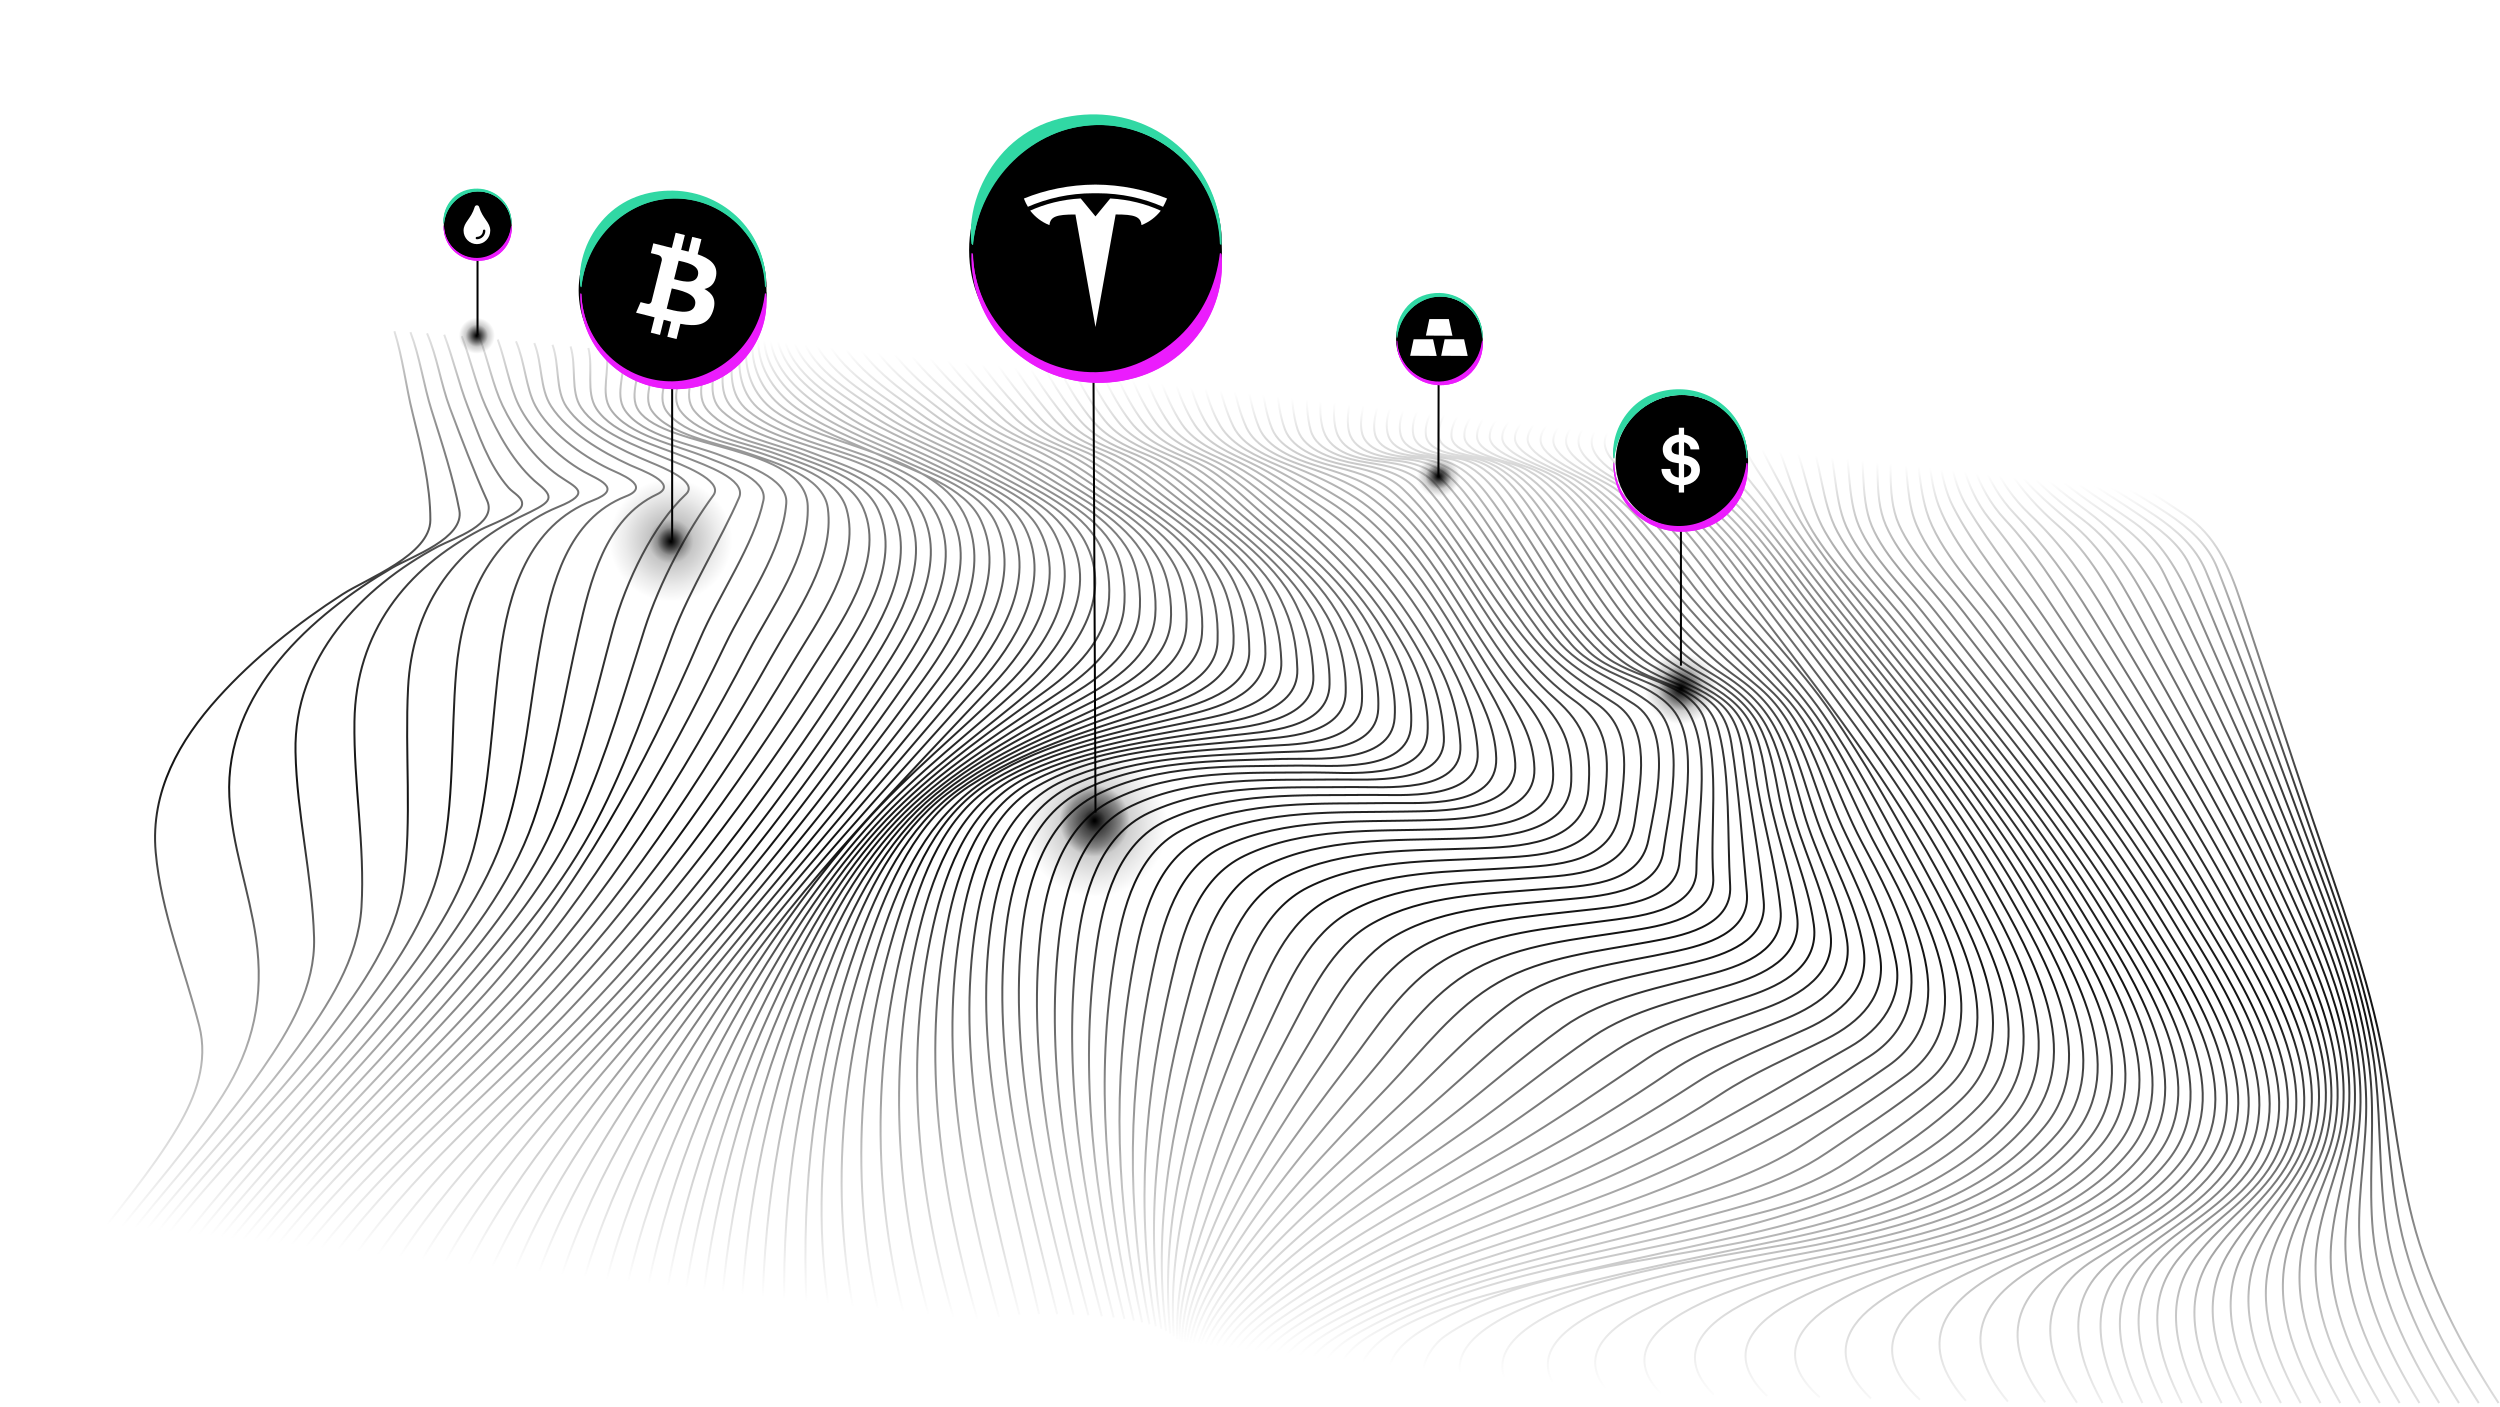 <svg width="1246" height="701" viewBox="0 0 1246 701" fill="none" xmlns="http://www.w3.org/2000/svg">
<path d="M1.28 697.75C16.39 644.9 62.18 606.4 88.62 561.67C97.52 546.61 103.93 529.32 99.27 511.16C91.99 482.75 80.21 454.37 77.6 424.75C74.91 394.27 89.58 368.96 108.7 347.75C126.52 327.98 148.18 310.73 170.77 296.16C182.9 288.34 214.46 276.6 214.49 259.18C214.52 241.89 209.97 223.28 205.67 206.05C202.31 192.57 200.76 178.48 196.57 165.08M204.57 165.55C209.38 178.23 211.08 191.79 215.14 204.63C220.33 221.02 225.92 238.15 228.94 254.33C231.54 268.3 205.07 277.38 195.51 282.97C155.34 306.45 111.83 345.12 114.31 397.14C115.45 421.11 124.2 443.96 127.61 467.67C131.79 496.68 126.28 521.85 111.03 545.85C79.51 595.47 28.8 637.69 9.81 696.51M212.85 166.13C218.03 178.21 219.69 191.29 224.31 203.55C230.16 219.06 236.06 234.68 242.76 249.45C248.16 261.35 225.76 268.4 218.41 272.32C180.07 292.78 146.36 327.99 147.28 374.74C147.89 405.31 155.64 436.61 156.53 467.21C157.24 491.64 144.34 513.22 130.84 532.72C93.83 586.17 39.93 631.42 17.97 694.97M221.39 166.8C225.85 178.69 228.76 191.36 233.18 202.77C238.35 216.11 243.51 231.77 253.5 243.11C255.9 245.84 261.31 248.19 260.05 252.12C258.7 256.35 244.02 261.66 239.71 263.91C202.07 283.48 177.35 315.19 176.66 359.54C176.18 390.44 181.99 421.61 180.16 452.05C178.59 478.11 163.4 501.27 148.41 521.97C108.12 577.64 49.13 625.97 25.87 693.21M230.14 167.55C234.53 179.08 237.23 191.63 241.96 202.32C247.92 215.8 256.27 231.54 268.61 241.53C277.48 248.72 273.77 250.7 259.58 257.44C225.09 273.82 205.41 303.79 203.39 342.71C201.72 375.06 205.4 408.41 201.12 440.21C197.45 467.45 180.2 491.56 163.94 513.27C120.71 571 58.51 621.01 33.51 691.24M239.06 168.36C243.3 179.59 245.65 191.99 250.45 202.09C256.32 214.43 266.1 228.47 278.31 237.02C286.79 242.96 295.67 245.55 278.17 252.67C243.75 266.67 230.27 299.96 227.37 334.51C224.68 366.65 226.63 400.68 219.47 431.01C212.89 458.9 195.79 483.15 177.75 506.5C132.19 565.46 67.1 616.65 40.97 689.14M248.08 169.21C252.04 180.17 253.91 192.5 258.58 202.02C264.64 214.37 277.61 227.51 290.87 235.01C297.71 238.88 311.1 243.41 295.58 249.38C263.21 261.83 253.34 295.59 249.3 326.54C245.11 358.66 244.41 391.95 236.06 423.06C228.24 452.21 208.71 477.76 190 501.34C153.65 547.17 110.77 589.09 76.97 636.45C65.68 652.27 55.9 668.72 48.29 686.92M257.17 170.09C261.63 180.47 262.09 193.32 266.8 202.21C273.41 214.68 289.19 226.77 303.49 233.64C308.62 236.11 325.26 242.17 311.95 247.37C282.93 258.72 274.87 291.21 269.84 318.51C264.03 350.05 261.63 383.51 252.19 413.3C242.33 444.41 221.94 471.88 200.93 497.65C162.93 544.26 118.24 587.41 83.21 636.13C72.39 651.18 62.27 667.05 55.53 684.68M266.29 170.96C270.4 181.34 268.92 193.56 274.69 202.48C282.94 215.22 299.58 225.18 314.09 231.85C318.91 234.07 338.9 240.98 327.36 246.41C301.61 258.54 294.09 289.93 288.38 315.16C281.26 346.64 276.29 378.8 265.8 409.2C254.72 441.3 232.25 469.47 210.74 495.25C171.62 542.15 126.96 585.39 90.09 634.76C79.14 649.42 69.21 665.24 62.76 682.44M275.37 171.82C279 182.1 276.66 194.35 282.38 202.84C290.88 215.46 309.44 224.27 324.2 230.42C330.18 232.92 348.44 240.14 341.86 246.32C325.72 261.47 312.04 289.44 305.46 313.6C296.95 344.86 290.04 376.68 278.07 406.65C265.12 439.07 241.99 467.61 219.55 493.95C179.59 540.87 134.15 584.07 96.69 633.67C85.92 647.93 76.1 663.36 69.98 680.24M284.37 172.65C287.46 182.84 284.15 195.03 289.66 203.21C297.89 215.41 317.37 222.4 331.91 228.45C338.49 231.19 361.11 239.3 355.51 246.91C342.7 264.32 328.83 289.85 321.25 313.55C311.35 344.53 302.57 375.93 289.23 405.42C274.51 437.97 250.84 466.65 227.59 493.61C187.03 540.63 141.04 583.19 103.17 632.87C92.65 646.68 83.04 661.68 77.31 678.15M293.24 173.42C295.82 183.54 291.84 195.33 297.25 203.69C305.6 216.61 328.45 222.4 343.03 228.43C350.57 231.55 372.31 238.8 368.38 247.97C359.56 268.56 344.01 293.14 335.05 317.01C323.45 347.91 312.78 379.85 297.35 409.19C281.1 440.11 258.07 468.02 234.98 494.06C194.3 539.94 148.47 582.13 110.52 631.04C99.92 644.7 90.16 659.63 84.78 676.17M301.93 174.13C304.48 184.25 298.81 195.75 304.43 204.11C313.13 217.06 336.93 221.77 351.77 227.78C360.85 231.46 382.74 238.5 380.5 249.34C375.97 271.28 358.53 295.92 348.61 319.04C321.36 382.54 288.26 443.5 241.89 495.15C201.18 540.5 153.51 582.29 116.94 630.76C106.65 644.39 98.38 658.06 92.45 674.42M310.39 174.74C312.42 184.84 305.93 196.28 311.46 204.47C320.17 217.36 345.04 221.42 360.05 227.28C369.93 231.14 392.85 238.11 391.88 250.8C390.06 274.74 371.93 299.38 361.25 321.72C331.25 384.44 295.52 445.16 248.42 496.71C207.55 541.45 159.72 582.5 123.42 630.71C113.5 643.89 105.65 656.95 100.33 672.91M318.55 175.24C320.06 185.29 312.85 196.84 318.33 204.72C331.81 224.08 401.49 221.77 402.57 252.13C403.46 277.37 384.56 302.8 373.09 324.75C340.61 386.9 302.57 447.06 254.78 498.55C213.87 542.63 165.98 582.93 130.12 630.81C120.95 643.06 111.88 656.09 108.55 671.63M326.38 175.62C327.46 185.6 319.54 197.02 324.92 204.79C333.3 216.91 357.91 220.79 372.93 225.98C386.2 230.57 410.37 237.27 412.57 253.18C416.14 279.05 396.63 305.8 384.22 327.9C349.53 389.67 309.52 449.12 261.09 500.58C220.25 543.99 172.33 583.53 137.11 631.12C128.38 642.92 119.66 655.57 117.15 670.7M333.82 175.85C334.56 185.74 326.59 196.94 332.13 204.84C340.75 217.14 365.12 220.87 380.1 226.14C394.4 231.18 417.37 237.73 421.91 253.71C429.33 279.84 407.67 309.15 394.73 330.87C358.12 392.29 316.52 450.76 267.51 502.64C226.78 545.76 180.54 583.92 144.48 631.6C135.94 642.9 127.79 655.74 126.18 670.16M340.81 175.9C341.18 185.71 333.27 196.91 339.19 204.86C348.38 217.19 372.35 220.78 387.25 226.34C401.55 231.67 423.75 237.98 430.39 253.67C441.68 280.38 418.18 311.68 404.65 333.36C366.51 394.49 323.64 452.54 274.13 504.54C233.61 547.11 187.51 584.57 152.3 632.22C144.16 643.24 136.49 655.96 135.72 670.03M347.08 175.75C346.88 185.47 339.61 196.89 346.12 204.86C356.18 217.2 379.24 220.79 394.38 226.58C408.81 232.09 430.59 238.42 437.69 254.04C450.14 281.44 428.24 312.92 414.06 335.1C375.18 395.89 331 453.97 281.1 506.15C240.92 548.17 194.67 584.78 161.19 632.82C153.49 643.87 146.6 656.64 145.91 670.45M352.58 175.38C351.95 185.16 345.65 196.81 352.93 204.85C364.05 217.13 386.05 220.81 401.49 226.86C415.99 232.55 437.73 238.94 444.99 254.5C457.72 281.78 437.33 313.53 423.02 335.77C383.89 396.54 338.87 454.85 288.59 507.21C248.82 548.62 203.68 585.37 171.52 633.45C164.01 644.68 157.35 657.58 156.78 671.42M357.43 174.83C356.49 184.93 351.52 197.18 359.85 204.87C371.92 216.02 390.79 220.17 406.51 226.35C422.25 232.53 444.46 239.22 452.31 255.09C465.4 281.53 445.24 314.02 430.94 336.18C391.98 396.56 346.61 454.32 296.77 506.62C257.27 548.06 213.2 585.73 182.32 634.44C175.05 645.91 168.68 659 168.28 672.91M361.7 174.13C360.47 184.72 357.16 196.83 366.47 204.85C391.52 226.44 444.12 224.33 459.62 255.77C472.81 282.53 452.9 314.7 438.48 336.73C399.42 396.4 353.89 453.5 304.76 505.85C265.68 547.5 222.85 586.27 193.44 635.69C186.44 647.46 180.42 660.78 180.22 674.8M365.5 173.29C364.08 184.54 363.1 196.76 372.9 204.8C398.8 226.05 451.14 224.94 466.94 256.55C480.31 283.29 460.55 315.5 445.89 337.28C406.49 395.84 360.84 452.33 312.63 504.91C274.11 546.92 232.68 586.94 204.92 637.14C198.23 649.25 192.59 662.83 192.65 676.97M368.92 172.35C367.42 184.47 369.14 196.85 379.44 204.78C405.93 225.2 458.12 225.76 474.26 257.43C487.87 284.15 468.1 316.29 453.17 337.84C413.35 395.32 367.41 450.95 320.32 503.82C282.44 546.35 242.57 587.75 216.61 638.78C210.26 651.26 205.03 665.14 205.35 679.43M372.06 171.34C370.6 184.49 375.19 196.9 386.04 204.8C412.2 223.85 467.32 225.93 481.58 258.41C493.76 286.15 476.11 316.44 460.33 338.41C419.94 394.66 373.68 449.33 327.86 502.59C290.71 545.78 252.59 588.64 228.49 640.52C222.51 653.39 217.71 667.57 218.31 682.03M375.03 170.26C374.27 184.25 380.9 196.93 392.46 204.78C407.04 214.68 424.25 220.13 440.19 227.64C456.16 235.17 481.04 242.41 488.92 259.48C501.54 286.8 483.6 317.35 467.39 338.99C426.27 393.88 379.67 447.48 335.24 501.22C298.89 545.19 262.67 589.6 240.48 642.32C234.9 655.59 230.54 670.08 231.4 684.72M377.9 169.16C377.61 184.15 386.96 196.75 399.01 204.81C414.37 215.08 432.54 221.31 449.17 229.11C465.12 236.59 488.31 243.99 496.26 260.65C509.23 287.82 491.06 318.33 474.33 339.6C432.35 392.99 385.2 445.55 342.44 499.73C307.06 544.56 271.55 591.16 252.49 644.14C247.56 657.83 243.38 672.3 244.52 687.43M380.79 168.06C381.11 183.98 392.9 196.51 405.49 204.84C421.7 215.58 440.65 222.25 458.05 230.62C473.6 238.1 495.75 245.65 503.62 261.91C516.85 289.27 498.49 319.37 481.18 340.23C438.22 392.02 390.52 443.48 349.47 498.11C315.13 543.82 281.78 592.1 264.47 645.9C259.94 659.96 256.2 674.74 257.58 690.03M383.79 166.98C384.89 184.61 399.25 196.21 412.04 204.91C427.71 215.57 447.47 222.52 465.07 231.27C480.75 239.07 502.89 246.84 510.97 263.27C524.52 290.8 505.87 320.49 487.92 340.9C443.87 390.98 395.61 441.25 356.31 496.4C323.05 543.08 291.89 592.96 276.31 647.57C272.2 661.99 268.88 677.05 270.43 692.5M387 165.95C389 184.22 405.06 195.29 418.65 205C435.27 216.87 455.71 223.38 473.83 232.88C489.17 240.91 510.21 248.7 518.34 264.71C532.4 292.4 513.18 321.75 494.59 341.58C449.37 389.85 400.54 438.88 362.97 494.55C330.8 542.22 301.91 593.66 287.96 649.05C284.15 664.17 282.27 678.76 283.01 694.68M390.5 164.99C391.57 183.16 412.18 196.6 425.31 205.12C441.89 215.87 461.45 223.27 479.11 232.64C495.08 241.11 517.08 249.45 525.72 266.24C540.11 294.18 520.54 323.18 501.18 342.32C478.54 364.7 452.1 386.13 430.74 410.26C408.28 435.63 387.74 463.85 369.45 492.64C338.44 541.45 311.8 594.24 299.35 650.35C295.95 665.69 294.34 680.56 295.21 696.57M394.42 164.12C396.24 182.86 418.49 195.79 432 205.25C449.08 217.21 469.57 224.11 487.77 234.29C503.44 243.06 524.19 251.25 533.13 267.84C548.27 295.92 527.4 325.07 507.73 343.08C484.31 364.52 457.28 384.98 435.68 408.59C413.07 433.32 393.14 461.6 375.76 490.59C345.87 540.43 321.47 594.55 310.38 651.34C307.35 666.83 305.98 681.93 306.89 697.99M398.82 163.39C401.35 182.54 424.51 195.58 438.45 205.37C455.73 217.51 476.44 224.51 494.77 235.03C510.64 244.14 531.37 252.7 540.54 269.55C556.06 298.04 534.74 326.5 514.2 343.91C490.07 364.37 462.33 383.82 440.46 406.92C417.66 431.01 398.34 459.33 381.84 488.49C353.08 539.31 330.87 594.63 320.95 652.03C318.25 667.62 317.04 682.89 317.92 698.94M403.83 162.79C407.07 182.19 430.71 195.38 444.99 205.51C461.89 217.49 482.23 224.23 500.09 234.78C516.69 244.59 538.43 253.75 547.96 271.31C552.53 279.74 553.61 292.37 552.44 301.67C550.23 319.25 536.2 333.29 522.48 343.39C496.4 362.61 468.64 381.59 446.04 404.18C422.59 427.63 403.58 456.44 387.77 486.26C359.9 538.83 339.57 595.25 330.79 653.73C328.52 668.85 327.49 683.76 328.21 699.25M409.48 162.36C414.17 181.78 436.75 195.01 451.55 205.68C469.04 218.29 490.16 225.37 508.64 236.52C525.03 246.4 545.9 255.87 555.41 273.25C560.06 281.75 561.24 294.45 560.13 303.83C558.02 321.53 542.97 334.93 528.94 344.4C502.12 362.5 473.61 380.46 450.64 402.52C426.96 425.26 408.5 454.06 393.47 484C366.67 537.37 348.22 594.62 340.27 653.47C338.23 668.57 337.37 683.4 338.34 698.8M415.72 162.07C421.56 181.51 443 194.57 458.19 205.88C475.74 218.95 497.1 225.88 515.63 237.34C532.26 247.62 553.16 257.54 562.88 275.27C567.59 283.86 568.92 296.63 567.85 306.12C565.85 323.97 549.69 336.66 535.38 345.47C507.83 362.43 478.58 379.35 455.18 400.88C431.25 422.91 413.3 451.65 398.96 481.65C373.22 535.49 356.24 593.16 349.8 652.15C348.15 667.29 347.66 682.14 348.98 697.51M422.46 161.9C429.14 181.17 449.55 194.36 464.86 206.09C482.38 219.51 504.04 226.41 522.61 238.19C539.49 248.89 560.42 259.28 570.37 277.37C574.93 285.66 576.52 297.84 575.76 307.02C574.12 326.96 555.61 338.91 539.68 347.86C512.39 363.2 483.77 378.32 460.77 398.4C436.05 419.99 418.14 448.99 404.33 479.59C380.14 533.21 364.82 590.44 359.78 648.7C358.43 664.34 358.27 679.67 359.99 695.48M429.65 161.86C436.91 180.76 456.34 194.41 471.56 206.33C488.55 219.64 510.01 226.2 527.99 238C545.35 249.4 567.47 260.52 577.86 279.53C582.55 288.12 584.3 300.62 583.47 310.1C581.83 328.84 563.26 340.3 548.05 347.96C519.94 362.12 490.02 376.32 466.24 395.9C440.72 416.91 423.29 446.39 409.89 477.5C386.58 531.65 373.53 588.91 369.78 647.92C368.82 663.05 369.29 677.78 371.32 692.83M437.23 161.9C444.86 180.52 463.22 194.36 478.27 206.58C495.18 220.3 516.98 226.79 534.96 238.88C552.56 250.72 574.83 262.38 585.38 281.79C590.12 290.5 592.04 303.14 591.26 312.78C589.68 332.35 569.9 341.95 554.45 349.34C525.95 362.97 494.96 375.4 470.72 394.48C444.97 414.75 428.19 444.23 415.51 475.38C393.49 529.49 382.23 586.58 380.18 645.12C379.65 660.17 380.52 674.81 382.9 689.72M445.11 162.03C452.93 180.34 470.66 194.35 484.99 206.84C492.97 213.79 502.64 218.17 512.21 222.46C523.02 227.31 532.07 232.95 541.91 239.78C559.79 252.19 582.14 264.3 592.92 284.1C597.81 293.09 599.85 306.14 599.05 316.09C597.43 336.21 574.44 345.26 558.48 351.76C528.66 363.92 497.62 375.87 471.83 395.75C446.9 414.96 432.11 444.62 421.23 473.22C400.86 526.76 390.96 583.52 390.83 640.44C390.79 655.82 391.91 670.87 394.71 686.19M453.25 162.23C462.05 180.36 477.27 193.8 491.7 207.12C499.57 214.39 509.4 218.61 518.95 222.93C529.88 227.87 538.95 233.66 548.85 240.71C567 253.63 591.28 266.82 600.46 286.48C605.59 297.48 607.18 307.11 606.84 319.53C606.31 338.52 582.6 346.76 567.32 352.32C536.53 363.51 504.37 374.27 477.54 393.71C451.91 412.27 437.48 442.29 427.13 471.12C407.8 524.94 400.27 581.36 401.57 638.63C401.9 653.29 403.03 668.1 406.55 682.43M461.58 162.47C470.21 180.29 484.28 194.03 498.41 207.4C506.15 214.72 515.86 219.61 525.69 223.41C536.66 227.64 546.46 234.69 555.8 241.66C573.89 255.15 596.79 268.31 608.04 288.93C612.94 297.91 615.31 310.84 614.78 320.83C613.67 342.08 587.66 349.59 571.16 354.82C540.64 364.47 509.98 374.24 483.19 391.73C456.83 408.95 443.01 440.05 433.05 469.08C410.12 535.92 401.28 609.24 418.47 678.51M470.02 162.76C478.4 180.26 491.6 194.16 505.1 207.69C512.44 215.05 522.31 219.61 531.43 223.53C542.2 228.16 551.42 234.26 561.18 241.46C580.32 255.58 605.87 270.11 615.63 291.45C620.67 302.46 622.59 312.15 622.65 324.47C622.75 344.77 595.97 351.32 580.16 355.77C549.17 364.48 515.26 372.24 489.23 390.14C462.92 408.24 449.2 436.29 439.23 467.19C417.76 533.71 412.22 606.56 430.35 674.59M478.52 163.07C486.59 180.28 498.87 194.4 511.76 207.99C518.95 215.57 528.58 220.24 538.14 224.04C549.04 228.37 558.91 235.27 568.11 242.43C587.23 257.32 611.47 271.8 623.25 294.04C628.04 303.08 630.84 315.83 630.68 325.83C630.35 346.82 605.93 352.96 589.59 356.96C557.61 364.79 523.99 371.71 495.23 388.61C467.4 404.95 454.18 435.88 445.41 465.44C425.7 531.86 423.38 603.8 442.13 670.74M487 163.38C494.71 180.34 506.1 194.67 518.39 208.28C525.42 216.07 535.25 220.71 544.83 224.55C555.85 228.96 565.79 236.05 575.02 243.43C594.45 258.95 620.41 274.14 630.8 296.54C635.92 307.57 638.17 317.3 638.61 329.65C639.39 351.63 610.09 356.22 593.41 359.69C560.43 366.54 525.52 372.63 496.4 390.5C470.75 406.24 459.36 436.17 451.88 463.89C433.9 530.53 434.59 600.85 453.77 667.07M495.4 163.68C502.74 180.43 513.24 194.94 524.97 208.57C531.86 216.57 541.9 221.18 551.53 225.06C562.68 229.56 572.68 236.86 581.95 244.42C601.44 260.31 627.43 276.78 638.34 298.89C644.01 310.39 646.19 320.43 646.59 333.54C647.29 356.45 613.75 359.46 597.04 362.36C566.52 367.66 536.04 372.98 508.15 386.49C478.8 400.71 465.81 432.45 458.38 462.54C442.03 528.78 445.81 598.47 465.24 663.66M503.64 163.96C510.6 180.55 520.26 195.23 531.49 208.85C538.25 217.05 548.52 221.65 558.2 225.58C569.49 230.17 579.54 237.68 588.85 245.44C608.39 261.74 634.84 278.71 645.86 301.29C651.69 313.23 654.09 323.43 654.59 336.92C655.46 360.22 620.43 362.18 603.79 364.58C572.84 369.03 541.92 373.47 513.53 386.6C484.25 400.14 471.76 431.76 465.08 461.51C450.26 527.5 457.21 596.31 476.42 660.71M511.67 164.21C518.11 180.29 526.81 195.92 537.94 209.13C544.66 217.11 554.34 221.94 563.85 225.68C576.41 230.63 587.22 239.17 597.38 247.84C617.55 265.06 640.33 281.09 653.47 303.84C659.75 314.71 662.83 328.2 662.65 341.04C662.34 363.78 629.75 364.61 613.79 366.55C580.57 370.6 545.25 373.41 515.14 389.02C488.42 402.87 477.45 433.27 472.09 460.79C459.25 526.69 468.57 593.7 487.36 658.24M519.4 164.39C525.49 180.37 533.43 196.19 544.32 209.39C551.05 217.54 560.89 222.39 570.49 226.21C583.21 231.27 594.09 240.04 604.29 248.93C624.99 266.98 647.53 282.8 661.11 306.59C667.61 317.97 671.07 331.88 670.69 345.27C670.08 366.8 639.13 367.41 624.26 368.83C588.35 372.28 549.23 373.44 517.01 391.84C492.76 405.68 483.47 434.87 479.06 460.4C467.72 525.98 480.09 592.27 497.9 656.36M526.77 164.51C532.57 180.45 539.97 196.43 550.68 209.65C557.43 217.97 567.87 222.68 577.13 226.75C589.68 232.27 600.67 240.61 611.23 250.05C632.5 269.06 655.97 284.88 668.87 309.6C675.15 321.64 679.5 335.15 678.78 349.63C677.67 372.09 643.11 370.92 628.09 371.96C595.28 374.25 560.34 375.39 529.92 389.2C501.87 401.92 490.81 432.49 486.43 460.46C476.21 525.68 491.66 591.4 508.09 655.25M533.73 164.55C539.43 180.52 546.51 196.58 557.1 209.94C564.53 219.31 576.24 224.1 586.83 228.57C599.41 233.88 609.74 243.45 619.74 252.59C641.24 272.24 663.42 287.26 676.71 312.84C683.08 325.09 687.53 338.7 686.92 353.33C685.96 376.26 650.95 374.15 635.49 374.94C602.41 376.63 567.15 376.84 536.4 390.51C508.58 402.88 497.77 433.36 493.92 460.95C484.85 525.91 503.19 591.12 517.86 654.93M540.59 164.58C546.57 180.42 553.06 196.74 563.48 210.22C570.87 219.78 582.82 224.6 593.5 229.16C606.21 234.6 616.52 244.62 626.63 253.65C648.94 273.54 670.7 289.59 684.6 316.27C691.17 328.89 696.12 342.75 695.08 357.88C693.44 381.54 655 377.77 639.31 378.25C605.98 379.28 569.58 378.7 539.08 394.23C514.24 406.89 504.66 436.48 501.55 461.89C493.6 526.71 511 591.68 526.9 655M547.6 164.65C553.78 180.35 559.53 196.95 569.83 210.49C577.01 219.92 588.62 224.76 599.08 229.33C611.55 234.78 621.68 244.24 631.84 252.95C656.03 273.69 676.46 291.04 692.5 319.73C699.55 332.34 704.15 347.03 703.27 361.72C701.83 385.73 662.69 381.34 647.02 381.57C613.66 382.07 576.9 380.62 546.31 396.28C521.78 408.83 512.24 438.19 509.49 463.38C502.45 527.82 518.61 592.45 535.09 655.23M554.74 164.77C561.1 180.34 566.16 197.16 576.23 210.78C583.35 220.4 595.69 225.09 605.73 229.92C617.6 235.64 627.88 244.64 638.38 253.14C663.94 273.84 683.86 293.76 700.33 323.04C707.5 335.79 712.43 350.72 711.47 365.62C709.94 389.49 670.37 384.86 654.8 384.99C621.51 385.28 584.79 383.49 554.19 398.95C529.78 411.29 521.21 440.66 518.56 465.52C511.76 529.41 525.85 593.41 542.48 655.58M562 164.92C568.54 180.36 573 197.29 582.68 211.09C589.39 220.66 601.46 225.4 611.31 230.01C622.82 235.39 633.08 243.88 643.36 251.85C670.27 272.71 691.36 295.72 708.13 326.21C715.03 338.77 719.04 353.22 719.64 367.42C720.67 391.91 681.41 388.29 666.28 388.5C632.41 388.96 595.51 386.64 564.09 401.6C538.85 413.61 530.66 442.67 527.8 467.98C520.68 531.17 532.79 594.52 549.15 656.06M569.38 165.11C576.03 180.42 579.7 197.54 589.08 211.4C595.69 221.16 608.03 225.92 617.93 230.61C629.06 235.88 639.41 243.95 649.61 251.37C677.7 271.79 698.96 298.88 715.91 329.44C722.97 342.16 727.17 356.91 727.87 371.42C729.04 395.91 689.29 392.08 674.31 392.27C640.63 392.69 604.01 390.43 572.71 405.07C547.64 416.8 540.01 445.82 536.97 470.75C529.37 533.13 539.16 595.76 555.08 656.68M576.88 165.33C583.57 180.51 586.28 197.79 595.44 211.69C601.81 221.35 613.77 226.12 623.54 230.79C635.1 236.31 646.23 244.18 657.06 251.44C685.49 270.49 708.49 303.12 723.75 332.69C730.41 345.6 735.81 359.99 736.5 375.01C737.64 399.74 697.71 396 682.55 396.18C649.13 396.59 612.69 394.44 581.67 408.81C556.86 420.3 549.57 449.22 546.25 473.76C537.92 535.23 545.19 597.07 560.4 657.37M584.48 165.58C591.23 180.64 593.03 198.05 601.87 212C608.12 221.86 620.12 226.72 630.18 231.4C641.53 236.69 652.46 243.49 663.09 250.29C691.95 268.78 716.06 305.86 731.57 336.02C738.39 349.29 745.35 362.79 745.72 377.91C746.35 403.37 707.76 399.99 690.95 400.25C657.77 400.76 621.72 398.68 590.93 412.84C566.38 424.13 559.5 452.83 555.58 477.04C545.85 537.22 550.95 599.03 565.11 658.17M592.17 165.87C598.95 180.83 599.79 198.33 608.27 212.32C614.31 222.26 626.52 227.43 636.69 231.83C647.76 236.62 658.63 242.55 669 249.01C699.2 267.83 721.98 308.93 739.48 339.22C747.45 353.02 754.4 365.67 755.2 380.49C756.53 405.06 717.55 404.15 699.46 404.49C666.59 405.1 630.93 403.16 600.43 417.15C576.17 428.28 569.32 456.78 564.94 480.57C554.08 539.61 556.14 600.45 569.23 659.06M599.96 166.17C605.81 181.52 608.01 198.91 614.76 212.65C619.47 222.24 632.12 227.76 642.16 231.66C653.76 236.17 665.67 241.45 676.15 248.44C707.16 269.16 726.83 311.38 747.74 342.07C757.13 355.86 764.38 367.69 764.75 383.1C765.36 408.11 727.65 408.42 708.17 408.87C675.65 409.62 640.42 407.86 610.25 421.72C586.31 432.72 579.35 460.96 574.41 484.34C562.2 542.17 561.04 601.95 572.89 660.05M607.83 166.51C613.51 181.81 614.89 199.25 621.18 212.97C625.64 222.69 638.33 228.15 648.55 231.74C659.94 235.74 672.28 240.07 682.06 247.13C713.88 270.1 731.22 313.71 756.34 344.48C767.62 358.3 773.83 368.48 774.11 385.99C774.54 412.76 736.13 412.8 717 413.36C684.85 414.31 649.85 412.34 620.31 426.5C596.63 437.85 589.49 464.64 583.92 488.3C570.48 545.39 565.62 603.05 576.07 661.09M615.77 166.87C621.27 182.14 621.79 199.52 627.6 213.3C631.75 223.14 644.55 228.46 654.87 231.69C666.12 235.21 678.58 238.69 688.02 246.01C720.61 271.3 736.4 316.54 765.31 346.43C778.78 360.36 783.73 370.14 783.1 389.41C782.22 416.61 746.13 417.44 725.95 418.01C694.48 418.9 659.68 417.47 630.61 431.55C607.3 442.84 599.88 469.41 593.46 492.5C578.12 547.68 569.93 605.01 578.8 662.24M623.78 167.24C629.03 182.53 628.44 200.03 633.95 213.59C638.24 224.15 652.8 229.29 663.97 232.21C673.6 234.73 684.71 237.4 692.75 244.08C726.63 272.22 741.93 319.06 774.67 347.91C790.31 361.69 793.21 372.51 791.67 393.44C789.63 421.2 756.23 422.1 734.98 422.86C703.86 423.97 669.56 422.87 641.17 436.8C618.23 448.06 610.33 474.21 603.09 496.87C585.87 550.67 573.93 606.58 581.18 663.45M631.86 167.63C636.91 182.95 635.34 200.31 640.38 213.91C644.3 224.5 659.06 229.3 670.17 231.77C679.85 233.92 691.22 236.11 698.91 243.44C731.94 274.94 746.47 322.03 784.38 348.97C802.36 361.74 802.07 377.85 799.79 398.13C796.62 426.3 765.98 426.55 744.23 427.7C713.45 429.33 679.97 428.25 651.97 442.23C629.41 453.5 620.92 479.18 612.77 501.37C593.54 553.73 577.7 608.1 583.25 664.67M639.98 168.04C644.82 183.43 642.22 200.63 646.79 214.23C650.34 224.78 665.33 229.19 676.32 231.24C686.31 233.1 697.89 235.21 705.23 243.32C736.34 277.69 753.22 323.65 794.32 349.73C813.65 362 809.96 383.97 807.46 403.42C803.92 430.89 775.33 431.21 753.63 432.61C723.46 434.55 690.35 433.81 662.97 447.87C640.73 459.3 631.6 484.36 622.49 506.07C601.13 556.95 581.24 609.65 585.02 665.99M648.15 168.46C652.86 183.95 649.4 200.79 653.3 214.59C656.23 224.96 671.03 228.81 681.51 230.53C691.47 232.16 703.12 233.97 710.26 242.16C728.35 262.91 743.29 288.85 759.86 311.82C772.63 329.52 786.39 339.02 804.41 350.33C823.77 362.48 817.44 390.55 814.8 409.18C811.04 435.76 784.54 436.05 763.09 437.67C733.48 439.91 700.93 439.59 674.19 453.66C652.29 465.18 642.35 489.5 632.27 510.88C613.97 549.69 598.39 589.91 590.01 631.23C587.54 643.42 586.51 654.65 586.58 667.33M656.36 168.89C663.28 184.01 654.71 200.22 659.71 214.92C663.44 225.86 677.18 228.78 687.61 229.94C698.93 231.2 709.6 233.52 716.96 243.06C734.72 266.1 750.02 291.39 767.5 314.91C780.82 332.83 796.52 339.27 814.46 350.99C834.51 364.09 825.02 400.38 821.58 418.56C817.19 441.77 788.1 441.57 769.63 443.12C741.15 445.51 709.66 446 684.27 460.09C663.44 471.65 652.92 495.53 642.06 515.82C622.58 552.22 605.78 589.51 594.07 629.06C590.28 641.87 587.41 655.23 587.94 668.71M664.59 169.33C671.55 184.62 661.53 200.46 666.12 215.22C669.5 226.08 683.63 228.49 693.72 229.35C707.72 230.55 715.51 234.55 723.95 244.73C741.84 266.31 756.4 294.65 775.02 317.72C789.15 335.23 808.3 338.84 824.27 351.94C841.55 366.11 831.42 406.02 829.04 424.22C826.25 445.49 795.33 446.79 779.34 448.37C751.48 451.11 720.55 452.07 695.85 466.17C675.31 477.9 663.81 501.15 651.91 520.84C630.58 556.14 611.13 592.28 597.08 631.12C592.57 643.58 589.01 656.7 589.14 670.1M672.86 169.77C680.77 183.79 668.85 201.97 672.44 215.48C675.13 225.6 689.43 228.08 698.98 228.7C715.65 229.77 723.57 236.98 733.08 249.61C749.87 271.91 764.1 299.58 783.24 321.28C797.4 337.33 821.62 339.05 833.65 353.52C847.71 370.43 838.4 407.91 837.09 429.18C835.78 450.26 804.21 451.96 789.19 453.7C761.92 456.87 731.7 458.28 707.64 472.37C687.22 484.33 674.88 506.81 661.85 525.95C638.53 560.18 616.45 595.11 600.04 633.22C594.84 645.31 590.58 658.18 590.3 671.5M681.13 170.22C689.12 184.31 675.67 202.38 678.83 215.76C681.18 225.72 695.84 227.51 705.13 228.27C722.91 229.73 730.75 238.91 740.6 252.68C756.79 275.32 770.89 303.02 790.61 323.54C804.74 338.25 833.31 339.32 842.24 356.07C853.2 376.62 845.58 409.78 845.5 433.6C845.43 454.77 814.12 457.04 799.08 459.08C772.42 462.69 742.95 464.59 719.53 478.67C699.19 490.9 685.97 512.57 671.77 531.13C646.4 564.29 621.72 597.95 602.89 635.35C597 647.06 592.03 659.67 591.36 672.95M689.42 170.66C697.49 184.83 682.49 202.8 685.22 216C687.25 225.78 702.36 227.18 711.35 227.95C729.72 229.53 738.51 242.09 748.25 256.06C763.73 278.29 777.69 307.03 798.14 325.58C812.61 338.7 844 339.59 849.92 359.83C856.91 383.75 852.26 412.31 853.87 437.03C855.21 457.71 827.12 461.6 811.98 464.01C786.15 468.12 757.99 470.48 734.84 483.16C712.72 495.28 697.89 517.49 681.78 536.33C654.02 568.79 626.25 601.44 605.05 638.74C598.83 649.68 593.52 661.62 592.49 674.36M697.69 171.11C705.99 186.99 687.94 201.49 691.68 216.28C694.36 226.9 711.21 226.93 720.28 228.25C738.48 230.89 748.27 248.3 757.96 262.64C772.42 284.03 786.21 311.92 806.74 328.21C826.04 343.52 850.34 340.38 856.69 364.76C862.43 386.82 860.85 416.57 862.3 441.4C863.51 462.23 837.17 466.62 821.92 469.43C796.77 474.07 769.4 476.85 746.9 489.59C724.86 502.08 709.06 523.47 691.78 541.59C661.85 572.99 631.48 604.24 607.8 640.83C600.97 651.38 595 663.07 593.63 675.79M705.96 171.55C714.38 187.69 694.72 201.79 698.05 216.51C700.39 226.86 717.75 226.95 726.71 228.5C745.45 231.75 756.15 252.16 765.72 266.39C779.79 287.3 793.69 314.85 814.6 329.79C836.68 345.57 858.17 341.47 862.9 370.41C866.65 393.35 868.33 420.09 870.62 444.81C872.5 465.09 849.84 470.93 834.51 474.27C807.5 480.14 776.65 483 754.08 499.2C735.24 512.72 718.84 530.66 701.79 546.84C669.51 577.48 634.4 607.83 609.79 644.06C602.38 654.97 598.18 664.04 594.88 677.21M714.21 171.98C722.76 188.37 701.49 202.11 704.42 216.73C706.44 226.81 724.61 227 733.26 229.06C752.35 233.61 763.41 255.2 773.47 270.1C787.1 290.3 801.21 318.06 822.56 331.21C847.58 346.63 864.53 344.51 868.77 376.45C871.86 399.71 876.88 425.16 879.03 449.1C880.83 469.02 859.88 475.76 844.45 479.62C818.19 486.18 788.59 489.74 766.42 505.68C747.32 519.41 729.86 536.59 711.83 552.06C677.31 581.69 641.14 610.15 612.57 646.05C605.02 655.54 598.15 666.32 596.25 678.58M722.43 172.4C731.09 188.95 708.84 202.05 710.68 216.93C711.8 226.01 727.72 226.74 735.13 228.43C756.07 233.23 768 254.44 779.16 270.79C792.96 291 808.06 318.95 829.55 331.75C856.63 347.88 870.06 347.74 874.5 382.62C877.48 406.01 885.14 429.92 887.42 453.37C889.33 473 869.99 480.65 854.41 484.96C828.93 492.01 800.4 496.64 778.8 512.15C759.39 526.08 740.88 542.54 721.89 557.26C685.16 585.73 646.48 612.8 615.47 648.01C607.44 657.13 599.97 667.66 597.84 679.94M730.62 172.81C739.35 188.91 715.88 203.14 717.05 217.17C717.79 226.04 734.57 226.98 741.74 229.23C763.04 235.89 774.77 256.83 786.8 274.28C800.73 294.5 815.63 320.76 837.53 333.06C866.09 349.1 875.23 353.68 880.3 388.71C883.63 411.75 892.77 433.96 895.68 456.7C898.33 477.39 878.43 485.96 862.08 490.98C839.12 498.03 813.97 503.12 793.94 516.63C772.92 530.81 752.76 547.66 731.97 562.4C693.01 590.02 650.38 615.66 617.57 650.94C609.61 659.5 601.9 669.41 599.68 681.27M738.76 173.2C747.6 189.51 722.61 203.41 723.41 217.42C723.9 226.02 741.52 227.7 748.43 230.24C769.81 238.12 781.85 259.66 794.31 277.51C808.62 298.01 823.11 321.9 845.47 334.31C874.42 350.38 880.26 361.15 886.23 394.5C890.25 416.93 900.99 438.4 904.01 460.88C906.75 481.25 888.58 490.72 872.12 496.31C849.39 504.02 825.86 510.4 806.24 522.99C785.06 536.58 763.75 553.43 742.01 567.45C700.56 594.18 656.54 618.08 620.68 652.74C612.22 660.92 604.13 670.63 601.77 682.53M746.85 173.58C755.86 190.13 728.8 204.11 729.86 217.66C730.54 226.42 750.66 229.43 758.26 232.86C777.15 241.38 788.51 261.77 799.85 277.85C814.72 298.93 829.46 321.74 852.11 335.12C881.05 352.22 885.12 367.72 892.43 399.9C897.31 421.37 908.66 442.09 912.17 464.1C915.56 485.38 897.31 495.86 880.16 502.37C860.44 509.86 838.91 515.51 821.13 527.43C798.29 542.75 775.6 558.55 752.05 572.4C709.7 597.31 665.3 619.57 627.27 651.58C617.17 660.08 607.05 670.34 604.24 683.74M754.88 173.94C764.27 190.77 735.35 204.27 736.18 217.8C736.72 226.59 757.48 230.61 765.17 234.44C783.96 243.8 795.47 264.31 807.16 280.6C822.45 301.9 837.19 322.37 859.7 336.73C887.33 354.35 890.38 375.05 898.94 404.85C904.95 425.77 916.82 446.11 920.46 468.21C923.91 489.13 907.31 500.47 890.25 507.65C871.24 515.65 850.5 521.91 833.3 533.62C810.32 549.28 786.54 564.19 762.09 577.25C717.72 600.94 671.17 621.98 630.98 653.32C620.56 661.45 609.9 671.42 607.06 684.91M762.83 174.28C772.32 191.24 741.74 204.98 742.49 217.97C742.98 226.48 764.15 231.74 772.11 236.14C790.63 246.38 802.27 266.59 814.31 282.98C830.04 304.41 845.06 322.96 867.07 338.55C892.8 356.77 895.97 381.64 905.77 409.26C913.05 429.76 924.92 449.93 928.7 472.22C932.19 492.79 917.25 505.03 900.27 512.8C881.68 521.3 862.25 528.7 845.36 539.65C822.03 554.77 797.43 569.57 772.1 581.93C725.73 604.55 677.24 624.23 634.96 654.93C624.27 662.69 613.11 672.4 610.33 685.98M770.72 174.59C780.25 191.64 748.51 205.36 748.71 218.13C748.84 226.68 770.15 232.63 778.01 237.31C797.61 248.98 809.62 269.62 823.05 287.24C839.1 308.31 854.56 324.58 875.29 341.42C898.11 359.96 902.26 388 912.94 413.19C921.5 433.38 933.03 453.76 936.93 476.18C940.45 496.41 926.99 509.43 910.25 517.86C892.46 526.82 873.83 534.65 857.35 545.52C833.6 561.18 808.31 574.66 782.11 586.43C733.71 608.17 683.51 626.24 639.26 656.42C628.39 663.84 616.74 673.3 614.1 686.97M778.51 174.88C788.19 192.11 754.97 205.66 755.04 218.35C755.08 227.21 776.85 234 784.99 239.09C804.19 251.1 816.24 271.21 829.83 288.7C846.1 309.63 862.68 325.78 882.16 343.81C902.89 363 908.63 392.66 920.36 416.69C929.95 436.33 940.66 457.18 944.94 479.18C948.59 497.95 937.49 513 921.88 521.84C880.08 545.53 837.14 572.12 792.05 590.78C741.76 611.59 688.71 628.21 642.56 658.71C632.03 665.67 620.63 674.69 618.39 687.93M786.21 175.13C795.43 192.76 762.28 205.3 761.38 218.59C760.77 227.63 784.78 235.86 791.96 240.85C809.99 253.37 822.58 271.97 836.46 289.78C852.78 310.72 870.62 327.28 888.82 346.4C907.78 366.31 915.38 396.21 927.97 419.82C944.71 451.2 972.21 500.56 931.56 526.61C890.31 553.05 847.62 577.31 801.95 594.88C750.33 614.74 694.26 629.81 647.48 659.91C637.05 666.62 625.22 675.45 623.25 688.75M793.79 175.36C803.2 193.24 768.62 205.34 767.83 218.88C767.28 228.23 790.36 236.71 797.83 241.82C817.02 254.93 830.18 274.18 844.67 292.93C860.54 313.46 879.74 330.32 896.14 350.19C913.19 370.85 922.91 399.42 935.63 422.73C952.85 454.28 980.13 503.77 941.1 531.22C901.21 559.28 857.73 582.43 811.78 598.75C758.69 617.6 701.02 631.25 652.78 660.97C642.33 667.41 630.19 676.1 628.72 689.47M801.27 175.54C810.89 193.65 774.9 205.48 774.17 219.14C773.64 228.96 796.82 237.93 804.72 243.39C823.78 256.56 836.86 275.24 851.25 293.95C867.09 314.54 886.97 332.4 902.43 353.1C918.53 374.65 930.4 402.13 943.21 425.65C960.51 457.41 988.4 507.46 950.5 535.65C934.22 547.76 916.52 558.85 899.68 569.86C875.94 585.38 848.82 593.6 821.55 602.34C766.22 620.09 709.24 632.48 658.52 661.85C647.93 667.98 635.72 676.64 634.88 690.07M808.62 175.7C818.33 194.49 781.2 205.03 780.52 219.41C780.03 229.82 803.29 239.1 811.56 244.8C830.64 257.96 843.48 276.21 857.82 294.95C873.73 315.75 893.79 334.53 908.66 356.01C924.24 378.51 937.72 404.56 950.76 428.49C968.17 460.44 996.17 510.57 959.77 539.89C944.29 552.36 927.18 563.17 910.63 574.45C887.03 590.52 858.31 597.62 831.27 605.64C775.34 622.23 715.29 633.38 664.73 662.56C654.42 668.51 641.83 677.09 641.76 690.55M815.84 175.81C825.81 194.92 787.3 204.83 786.73 219.64C786.28 231.53 811.81 241.83 821.42 248.14C837.44 258.66 848.16 274.7 859.46 289.59C876.22 311.66 896.81 332.31 912.62 355.18C929.26 379.27 944.32 405.72 958.25 431.28C975.78 463.46 1003.81 513.61 968.84 543.94C954.1 556.73 937.58 567.69 921.24 578.71C897.42 594.78 868.22 601.13 840.9 608.66C784.06 624.31 722.81 634.04 671.43 663.1C661.27 668.85 648.54 677.5 649.41 690.93M822.92 175.88C833.05 195.05 793.85 205.02 793.31 219.96C792.87 232.2 817.75 242.63 827.71 249.09C843.76 259.49 854.46 275.77 865.74 290.6C901.16 337.21 937.45 382.21 965.67 433.97C983.34 466.38 1011.01 515.53 977.7 547.74C963.89 561.09 947.39 571.98 931.47 582.56C907.54 598.47 877.93 604.24 850.43 611.3C792.91 626.05 730.6 634.36 678.64 663.41C668.66 668.99 655.89 677.81 657.87 691.14M829.84 175.91C839.83 194.93 800.19 205.24 799.78 220.25C799.43 232.78 824.13 243.04 833.63 249.77C848.87 260.58 860.07 276.3 871.71 291.67C907.26 338.59 944.53 384.38 973.03 436.59C990.8 469.14 1018.42 518.3 986.32 551.31C952.48 586.11 905.69 602.3 859.83 613.61C802.2 627.82 738.65 634.37 686.39 663.53C676.61 668.99 663.95 678.1 667.16 691.23M836.1 175.81C844.44 195.31 806.05 204.39 806.28 220.51C806.45 231.92 825.55 241.02 834.59 247.16C852.52 259.34 865.54 277.2 879.12 294.94C914.71 341.46 951.93 387.18 980.19 438.82C998.53 472.34 1026.02 521.71 993.51 555.82C960.89 590.04 914.14 605.39 869.15 615.51C831.63 623.95 793.85 631.64 756.61 641.29C736.2 646.58 714.45 652.29 696.29 662.72C686.49 668.36 674.27 678.21 678.54 691.27M841.36 175.44C848.7 194.38 812.06 204.63 812.6 220.7C812.99 232.24 831.28 241.3 840.4 247.69C858 260.02 871.07 278.44 884.67 296.1C920.7 342.87 958.4 389.08 987.2 441C1005.82 474.56 1033.25 524.14 1001.69 558.84C969.98 593.7 922.74 607.29 878.36 617.01C821.97 629.36 758.87 632.8 708.62 663.13C699.12 668.86 688.14 679.08 693.24 691.48M845.7 174.83C851.85 193.98 817.74 204.29 818.75 220.78C819.53 233.44 839.18 242.61 848.89 250.12C865.62 263.05 878.24 282.01 891.72 299.41C927.64 345.76 965.19 391.67 994.02 443.11C1012.53 476.14 1040.53 525.29 1010.44 560.24C979.69 595.96 930.94 608.96 886.59 618.23C851.56 625.55 816.36 632.37 781.73 641.37C760.94 646.77 737.26 653.97 720.27 665.83C713.11 670.83 705.74 682.77 710.76 691.83M849.21 174.04C855.56 193.06 822.86 203.43 824.96 220.82C826.55 234 844.92 242.56 854.54 250.62C870.74 264.19 883.46 283.24 896.97 300.56C933.36 347.21 971.38 393.39 1000.7 445.11C1019.08 477.53 1047.73 526.32 1019.07 561.39C989.23 597.9 939.31 610.56 895.55 619.35C871.2 624.24 701.87 645.91 730.79 692.2M852 173.1C857.99 192.05 828.02 203.32 831.2 220.8C833.74 234.74 852.25 243.68 862.46 253.17C878.13 267.75 890.4 286.77 903.8 303.82C940.1 350.02 977.87 395.81 1007.22 447.02C1026.05 479.87 1055.53 529.6 1025.42 564.9C995.71 599.72 947.56 611.6 905.26 620.44C881.95 625.31 721.11 647.31 752.88 692.68M854.21 172.07C859.84 190.73 833.97 203.63 837.74 220.69C840.76 234.38 858.18 243.6 867.86 253.72C882.69 269.2 895.34 287.83 908.87 304.94C945.62 351.4 983.76 397.4 1013.6 448.85C1032.57 481.55 1062.96 531.66 1032.65 567.01C1003.57 600.92 957.01 612.54 915.68 621.48C892.97 626.39 741.59 648.57 776.67 693.23M855.96 170.94C861.51 189.26 839.44 203.24 844.58 220.35C848.28 232.67 861.66 241.47 869.93 250.61C883.35 265.43 896 283.38 908.85 299.67C947.36 348.5 988.19 396.58 1019.86 450.56C1038.69 482.66 1069.55 532.13 1041.03 567.72C1013.65 601.88 966.9 613.37 926.7 622.48C904.9 627.42 762.88 650.21 801.73 693.84M857.41 169.77C863.13 187.35 845.95 203.29 851.87 219.87C856.2 232 867.84 241.23 875.6 250.98C888.2 266.79 900.96 284.35 913.85 300.65C952.71 349.77 994.01 397.97 1026.01 452.15C1045.47 485.09 1077.72 536.52 1045.91 572.19C1018.79 602.61 976.31 614.48 938.21 623.39C916.13 628.56 786.12 651.53 827.73 694.46M858.69 168.56C865.03 185.19 854.1 203.8 859.52 219.26C863.82 231.53 875.18 242.37 882.87 253.59C894.53 270.62 907.67 287.46 920.59 303.69C959.21 352.21 1000.02 400.05 1032.05 453.6C1051.09 485.44 1083.5 535.3 1055.19 571.2C1030.23 602.85 987.31 614.82 950.05 624.24C926.65 630.15 811.47 652.27 854.17 695.11M859.95 167.35C865.7 183.91 861.84 204.03 867.34 218.51C871.26 228.83 879.79 239.75 886.13 250.19C898.07 269.86 912.86 288.5 927.4 306.64C965.89 354.64 1006.19 402.04 1038.01 454.94C1057.48 487.32 1090.67 537.78 1061 574.11C1037.05 603.43 997.21 615.4 962.19 625.03C937.4 631.85 837.38 654.25 880.73 695.79M861.32 166.16C867.8 182.87 869.09 202.12 875.47 217.67C879.84 228.32 886.5 239.51 892.06 250.39C902.72 271.25 918.06 289.23 932.64 307.38C971.34 355.54 1011.78 403.09 1043.87 456.09C1063.35 488.27 1096.88 539.17 1067.7 575.42C1045.3 603.26 1007.21 615.61 974.43 625.71C949.26 633.46 862.94 657.39 906.97 696.43M862.94 165.03C870.16 182.18 876.43 199.9 883.83 216.78C890.7 232.43 894.43 250.22 903.48 264.92C913.45 281.12 927.69 295.41 939.66 310.09C978.33 357.5 1017.81 404.78 1049.66 457.11C1068.96 488.83 1102.58 538.64 1075.62 575.22C1055.25 602.86 1017.99 615.79 986.66 626.32C957.37 636.16 892.61 658.78 932.5 697.04M864.93 163.97C873.57 181.52 884.31 198.49 892.3 215.82C899.41 231.25 900.95 250.01 909.64 265.1C919.07 281.48 933.33 295.98 945.2 310.61C983.89 358.3 1023.4 405.56 1055.38 457.95C1074.94 490 1109.35 541 1081.05 577.69C1061.43 603.12 1027.82 615.77 998.85 626.83C969.28 638.11 918.37 662.22 956.91 697.63M867.43 163.03C877.58 181.07 892.68 197.18 900.88 214.85C907.85 229.88 907.45 249.79 915.86 265.24C924.85 281.75 939.18 296.43 950.94 311.01C989.55 358.89 1029.02 406.19 1061.04 458.63C1080.62 490.69 1115.34 541.6 1087.39 578.51C1069.11 602.66 1037.87 615.7 1010.78 627.25C976.38 641.92 949.56 663.64 979.78 698.15M870.58 162.22C882.27 180.7 902.09 196.02 909.51 213.88C915 227.09 913.58 247.54 920.12 262.3C927.02 277.87 941.55 291.99 952.05 305.16C991.96 355.2 1033.35 404.43 1066.66 459.09C1086 490.84 1120.77 540.59 1094.96 577.66C1077.98 602.06 1048.18 614.82 1022.33 627.52C988.46 644.16 974.42 667.02 1000.73 698.56M874.49 161.58C885.51 181.39 912.09 192.48 918.16 212.96C922.46 227.47 920.19 247.41 926.54 262.32C933.16 277.85 947.95 292.13 958.31 305.22C997.97 355.36 1039.06 404.7 1072.23 459.37C1091.73 491.5 1127.25 542.5 1100 579.7C1083.72 601.93 1056.9 614.92 1033.49 627.7C1001.11 645.37 997.54 670.52 1019.34 698.91M879.29 161.15C891.08 180.98 920.87 190.92 926.23 211.99C929.94 226.58 926.6 247.18 932.93 262.22C939.45 277.71 954.58 292.09 964.85 305.2C1004.2 355.44 1044.87 404.81 1077.77 459.43C1097.18 491.66 1132.54 542.62 1106.08 579.94C1090.99 601.22 1065.5 614.42 1044 627.74C1014.4 646.08 1017.62 673.16 1035.19 699.13M885.13 160.94C898.52 177.91 928.51 190.74 933.71 210.96C937.73 226.58 933.08 246.22 939.92 261.85C946.82 277.63 961.26 291.76 971.75 305.3C1010.59 355.41 1050.84 404.82 1083.3 459.3C1102.96 492.31 1137.95 543.77 1110.89 581.64C1096.63 601.59 1072.95 613.68 1053.74 627.68C1027.6 646.75 1034.06 674.61 1047.9 699.26M891.91 160.94C905.63 176.93 935.96 189.82 940.65 209.89C944.39 225.89 939.31 245.57 946.48 261.58C953.62 277.52 968.37 291.68 978.93 305.47C1016.96 355.12 1055.72 404.84 1088.08 458.54C1108.03 491.65 1142.87 543.22 1116.69 581.5C1103.29 601.09 1080.42 612.23 1062.64 627.47C1039.19 647.57 1045.74 675.02 1057.9 699.28M899.06 160.98C912.95 176.11 942.54 188.84 947.13 208.81C950.43 223.17 949.4 239.61 952.78 254.24C957.37 274.09 978.71 295.25 990.83 311.63C1025.99 359.12 1062.33 406.49 1092.63 457.46C1112.51 490.91 1147.69 542.32 1122.39 581.15C1109.73 600.59 1087.14 611.3 1070.6 627.1C1048.95 647.78 1055.83 675.55 1067.79 699.27M906.5 161.06C920.35 175.4 949.13 188.31 953.07 207.74C956.08 222.61 955.71 239.68 960.14 254.66C966 274.43 986.14 294.93 998.4 311.85C1032.48 358.89 1067.7 405.92 1097.15 456.28C1116.94 490.13 1151.82 541.08 1127.82 580.48C1115.97 599.94 1093.58 610.41 1078.29 626.88C1058.2 648.52 1065.85 675.77 1077.63 699.29M914.18 161.18C927.77 174.88 954.54 187.57 958.44 206.67C961.43 221.31 961.13 238.47 966.26 252.07C973.75 271.91 991.53 291.49 1004.72 310.09C1038.2 357.31 1072.69 404.54 1101.63 454.94C1121.31 489.21 1155.41 539.26 1132.83 579.23C1121.85 598.66 1100.51 609.87 1086.32 626.71C1067.58 648.94 1075.66 675.99 1087.48 699.26M922.09 161.32C935.3 174.58 959.39 187.06 963.24 205.72C966.33 220.7 966.19 238.41 973.41 252.5C983.68 272.56 999.56 291.44 1012.66 310.35C1045 357.03 1078.15 403.81 1106.09 453.49C1125.34 487.73 1158.13 535.93 1138.43 576.11C1128.53 596.3 1107.66 608.73 1094.35 626.47C1077.11 649.45 1085.41 676.1 1097.36 699.29M930.18 161.5C942.61 175.43 963.52 186.4 967.62 204.81C971.06 220.25 971.89 238.64 980.56 252.94C992.47 272.57 1007.64 291.29 1020.67 310.59C1051.81 356.7 1083.53 402.98 1110.45 451.89C1129.51 486.52 1161.12 533.92 1143.06 574.46C1134.07 594.64 1114.34 607.93 1102.23 626.09C1086.47 649.73 1095.17 676.22 1107.23 699.29M938.46 161.69C950.74 174.24 967.64 187.22 971.68 203.97C976.14 222.46 978.56 242.5 991.51 258.59C1004.49 274.71 1016.04 291.47 1027.44 308.83C1057.76 354.97 1088.52 401.33 1114.72 450.11C1133.57 485.2 1163.98 531.76 1147.51 572.58C1139.35 592.81 1120.91 606.77 1110.02 625.59C1095.85 650.1 1104.88 676.26 1117.09 699.29M946.9 161.88C958.42 173.94 971.09 187.43 975.27 203.17C980.52 222.95 984.34 242.95 999.34 259.02C1013.49 274.18 1024.41 291.48 1035.55 308.98C1064.49 354.46 1093.81 400.22 1118.87 448.15C1137.47 483.72 1166.51 529.25 1151.78 570.48C1144.52 590.79 1127.31 605.72 1117.71 624.97C1105.14 650.17 1114.54 676.23 1126.93 699.29M955.45 162.09C966.38 174.38 973.62 187.52 978.51 202.39C984.81 221.53 989.18 240.49 1004.13 256.15C1019.13 271.87 1031.03 288.6 1042.44 307.13C1070.41 352.54 1098.66 398.3 1122.9 446C1141.21 482.03 1168.81 526.57 1155.89 568.15C1149.54 588.58 1133.63 604.52 1125.34 624.22C1114.43 650.13 1124.17 676.11 1136.82 699.27M964.04 162.32C975.72 173.21 976.41 188.14 981.57 201.68C989.44 222.31 994.71 240.33 1011.7 256.42C1027.56 271.42 1039.26 288.26 1050.48 307.15C1077.02 351.84 1103.66 396.91 1126.75 443.68C1145.77 482.2 1169.31 523.68 1159.79 565.63C1155.24 585.67 1139.82 603.22 1132.85 623.39C1123.66 650.02 1133.74 675.97 1146.67 699.31M972.67 162.56C984.54 173.53 979.26 187.82 984.56 201.07C994.84 226.73 1005.11 244.06 1025.89 262.08C1041.53 275.65 1051.1 294.11 1061.6 312.6C1085.5 354.68 1109.45 397.24 1130.42 441.12C1148.93 479.85 1171.24 520.72 1163.5 562.84C1159.77 583.14 1145.87 601.73 1140.26 622.38C1132.83 649.72 1143.24 675.68 1156.52 699.28M981.29 162.82C993.97 174.59 981.96 187.23 987.37 200.44C989.99 206.82 993.59 214.8 997.55 222.47C1006.25 239.28 1020.53 250.51 1034.11 262.19C1049.77 275.65 1059.05 293.68 1069.15 312.26C1091.61 353.6 1114.08 395.45 1133.9 438.37C1151.87 477.28 1172.98 517.66 1167.04 559.86C1164.13 580.49 1151.85 600.14 1147.6 621.28C1141.96 649.33 1152.72 675.37 1166.39 699.29M989.87 163.08C1003.44 176.27 984.38 186.19 990.03 199.77C992.8 206.41 997.46 215.45 1002.13 222.94C1011.32 237.71 1023.61 248.02 1037.82 258.78C1055.58 272.24 1065.44 290.61 1075.52 309.92C1097 351.11 1118.21 392.79 1137.17 435.37C1154.56 474.42 1174.51 514.41 1170.38 556.62C1168.32 577.66 1157.7 598.36 1154.83 620.02C1151.02 648.75 1162.15 674.95 1176.25 699.26M998.41 163.34C1012.66 177.93 987.11 185.08 992.92 199.27C995.7 206.06 1001.31 215.37 1006.48 223.12C1015.38 236.48 1028.15 245.65 1040.55 254.96C1059.41 269.12 1071.1 286.05 1081.73 307.44C1102.1 348.43 1122.1 389.93 1140.21 432.15C1157.04 471.38 1175.76 511.11 1173.54 553.17C1172.41 574.62 1163.93 597.05 1161.96 618.65C1159.36 647.19 1171.47 674.64 1186.12 699.26M1006.87 163.59C1021.67 179.24 989.82 184.03 995.76 198.74C999.15 207.14 1004.89 215.85 1010.6 222.81C1021.24 235.79 1034.02 244.99 1047.9 254.69C1059.74 262.96 1072.36 272.98 1078.72 286.29C1081.91 292.97 1085.31 299.8 1088.58 306.66C1107.74 346.86 1125.98 387.51 1142.97 428.71C1159.19 468.03 1176.83 507.57 1176.48 549.52C1176.29 571.61 1169.61 594.93 1168.97 617.17C1168.14 646.43 1180.81 674.16 1195.97 699.28M1015.24 163.83C1029.72 180.88 994.04 182.98 998.59 198.16C1000.37 204.11 1006.39 211.53 1011.07 217.87C1024.46 235.99 1045.85 247.65 1063.94 260.64C1078.86 271.35 1087.06 287.56 1094.28 303.87C1111.93 343.74 1129.32 384.24 1145.47 425.01C1161.33 465.04 1178.31 505.19 1179.29 547.66C1179.8 569.8 1175.12 593.27 1175.86 615.55C1176.85 645.51 1190.11 673.59 1205.84 699.27M1023.51 164.02C1038.21 182.34 996.78 182.93 1001.85 197.78C1005.1 207.29 1012.94 215.99 1020.45 223.45C1033.65 236.56 1050.52 245.86 1065.74 256.33C1075.36 262.94 1085.84 270.4 1091.02 281.05C1095.22 289.68 1098.91 298.91 1102.65 307.87C1118.25 345.28 1133.24 383.11 1147.67 421.04C1162.92 461.13 1179.69 501.66 1181.91 543.57C1183.11 566.29 1180.54 590.81 1182.66 613.79C1185.49 644.45 1199.34 672.95 1215.69 699.27M1031.65 164.18C1046.9 181.03 1002.19 183.31 1005.04 197.25C1006.32 203.48 1014.23 211.96 1020.15 218.24C1035 233.96 1056.23 244.86 1074.05 256.91C1084.42 263.93 1094.36 272.61 1099.3 284.46C1102.06 291.09 1104.8 297.81 1107.47 304.57C1122.12 341.68 1135.86 379.34 1149.56 416.82C1163.97 456.26 1179.95 496.08 1184.13 537.08C1186.6 561.37 1185.74 587.48 1189.37 611.89C1194.03 643.23 1208.54 672.25 1225.55 699.28M1039.63 164.3C1054.48 181.8 1006.67 183.07 1008.65 196.86C1009.53 202.99 1018.14 211.67 1024.53 217.73C1040.55 232.92 1062.3 243.9 1080.6 256.16C1090.77 262.97 1100.53 271.49 1105.1 283.2C1107.62 289.65 1110.13 296.2 1112.55 302.79C1125.89 339.08 1138.34 375.9 1151.13 412.35C1164.75 451.16 1179.68 490.02 1185.94 530.34C1190 556.46 1190.62 583.92 1195.93 609.89C1202.48 641.95 1217.67 671.53 1235.43 699.28M1047.31 164.41C1062.04 181.82 1010.35 184.06 1012.77 196.61C1014.72 206.72 1027.01 216.58 1036.98 222.99C1054.41 234.2 1072.22 245.19 1089.22 256.74C1104.18 266.9 1111.01 282.48 1116.5 299C1128.42 334.89 1140.21 371.56 1152.36 407.56C1165.7 447.11 1180.62 486.87 1188.12 527.51C1192.98 553.87 1195.74 581.62 1202.4 607.69C1210.75 640.37 1226.7 670.77 1245.28 699.26" stroke="url(#paint0_linear)" strokeWidth="1.433" stroke-miterlimit="10" strokeLinecap="round"/>
<path d="M837.78 361.71C827.508 361.71 819.18 353.382 819.18 343.11C819.18 332.837 827.508 324.51 837.78 324.51C848.052 324.51 856.38 332.837 856.38 343.11C856.38 353.382 848.052 361.71 837.78 361.71Z" fill="url(#paint1_radial)" stroke="url(#paint2_radial)" stroke-miterlimit="10"/>
<path d="M837.78 263.26V331.77" stroke="url(#paint3_linear)" stroke-miterlimit="10"/>
<path d="M838.25 262.88C820.025 262.88 805.25 248.105 805.25 229.88C805.25 211.655 820.025 196.88 838.25 196.88C856.475 196.88 871.25 211.655 871.25 229.88C871.25 248.105 856.475 262.88 838.25 262.88Z" fill="url(#paint4_linear)"/>
<path d="M836.73 241.82C835.53 241.72 834.4 241.46 833.35 241.03C832.3 240.57 831.38 239.99 830.62 239.27C829.86 238.55 829.24 237.72 828.79 236.79C828.33 235.86 828.09 234.84 828.07 233.73H832.49C832.54 234.9 832.95 235.89 833.71 236.68C834.5 237.45 835.51 237.89 836.73 238.01V230.89L835.04 230.64C833.1 230.38 831.55 229.65 830.4 228.45C829.27 227.25 828.71 225.73 828.71 223.88C828.71 222.92 828.93 222.02 829.36 221.18C829.79 220.32 830.38 219.56 831.12 218.91C831.86 218.24 832.71 217.7 833.67 217.29C834.65 216.88 835.67 216.63 836.73 216.53V213.19H839.35V216.61C840.43 216.75 841.42 217.04 842.33 217.47C843.24 217.88 844.03 218.4 844.7 219.05C845.37 219.7 845.9 220.44 846.28 221.28C846.69 222.12 846.92 223.02 846.96 223.98H842.54C842.49 223.12 842.17 222.37 841.57 221.75C840.99 221.1 840.25 220.66 839.34 220.42V227L840.56 227.18C841.47 227.32 842.33 227.58 843.15 227.94C843.96 228.3 844.67 228.77 845.27 229.34C845.89 229.92 846.37 230.61 846.71 231.43C847.07 232.22 847.25 233.12 847.25 234.13C847.25 235.21 847.05 236.19 846.64 237.08C846.26 237.94 845.71 238.71 844.99 239.38C844.29 240.03 843.46 240.57 842.47 241C841.51 241.41 840.47 241.67 839.34 241.79V245.49H836.72V241.82H836.73ZM839.36 237.97C840.49 237.78 841.36 237.37 841.98 236.75C842.6 236.1 842.91 235.29 842.91 234.31C842.91 233.4 842.61 232.73 842.01 232.3C841.41 231.84 840.73 231.54 839.96 231.4L839.35 231.29V237.97H839.36ZM836.73 220.32C835.72 220.46 834.86 220.84 834.14 221.43C833.44 222.01 833.1 222.78 833.1 223.77C833.1 224.61 833.33 225.24 833.78 225.68C834.26 226.09 834.88 226.35 835.65 226.47L836.73 226.65V220.32Z" fill="white"/>
<path d="M717 190.28L716.92 237.49" stroke="url(#paint5_linear)" stroke-miterlimit="10"/>
<path d="M717 248C710.925 248 706 243.299 706 237.5C706 231.701 710.925 227 717 227C723.075 227 728 231.701 728 237.5C728 243.299 723.075 248 717 248Z" fill="url(#paint6_radial)" stroke="url(#paint7_radial)" stroke-miterlimit="10"/>
<path d="M717.4 190.88C705.471 190.88 695.8 181.209 695.8 169.28C695.8 157.351 705.471 147.68 717.4 147.68C729.329 147.68 739 157.351 739 169.28C739 181.209 729.329 190.88 717.4 190.88Z" fill="url(#paint8_linear)"/>
<path d="M723.27 166.83L721.69 159.52H712.79L711.28 166.76L723.27 166.83Z" fill="white" stroke="white" strokeWidth="0.075" stroke-miterlimit="10" strokeLinejoin="round"/>
<path d="M730.88 176.9L729.3 169.59H720.4L718.9 176.82L730.88 176.9Z" fill="white" stroke="white" strokeWidth="0.075" stroke-miterlimit="10" strokeLinejoin="round"/>
<path d="M715.43 176.9L713.84 169.59H704.95L703.44 176.82L715.43 176.9Z" fill="white" stroke="white" strokeWidth="0.075" stroke-miterlimit="10" strokeLinejoin="round"/>
<path d="M335 191.3V269.3" stroke="url(#paint9_linear)" stroke-miterlimit="10"/>
<path opacity="0.4" d="M334.35 299.87C317.423 299.87 303.7 286.148 303.7 269.22C303.7 252.293 317.423 238.57 334.35 238.57C351.278 238.57 365 252.293 365 269.22C365 286.148 351.278 299.87 334.35 299.87Z" fill="url(#paint10_radial)"/>
<path d="M334.44 281.38C328.056 281.38 322.88 276.204 322.88 269.82C322.88 263.436 328.056 258.26 334.44 258.26C340.825 258.26 346 263.436 346 269.82C346 276.204 340.825 281.38 334.44 281.38Z" fill="url(#paint11_radial)"/>
<path d="M335.2 191.49C309.353 191.49 288.4 170.537 288.4 144.69C288.4 118.843 309.353 97.89 335.2 97.89C361.047 97.89 382 118.843 382 144.69C382 170.537 361.047 191.49 335.2 191.49Z" fill="url(#paint12_linear)"/>
<path d="M347.711 126.74L349.591 119.2L345.001 118.06L343.171 125.41C341.961 125.11 340.721 124.83 339.491 124.54L341.331 117.15L336.741 116.01L334.861 123.55C333.861 123.32 332.881 123.1 331.931 122.86L331.941 122.84L325.611 121.26L324.391 126.16C324.391 126.16 327.801 126.94 327.731 126.99C329.591 127.45 329.931 128.68 329.871 129.66L327.731 138.25C327.861 138.28 328.021 138.33 328.211 138.4C328.061 138.36 327.891 138.32 327.721 138.28L324.721 150.32C324.491 150.88 323.921 151.73 322.621 151.41C322.671 151.48 319.281 150.58 319.281 150.58L317.001 155.84L322.981 157.33C324.091 157.61 325.181 157.9 326.251 158.17L324.351 165.8L328.941 166.94L330.821 159.39C331.831 159.66 333.471 160.09 334.481 160.34L332.601 167.85L337.191 168.99L339.091 161.38C346.921 162.86 352.811 162.26 355.291 155.18C357.291 149.48 355.191 146.19 351.071 144.04C354.071 143.35 356.331 141.38 356.931 137.3C357.741 131.73 353.501 128.74 347.711 126.74ZM332.281 153.86L334.801 143.75C337.911 144.53 347.891 146.06 346.411 152.01C345.001 157.71 335.401 154.63 332.281 153.86ZM335.961 139.12L338.251 129.95C340.841 130.6 349.191 131.8 347.841 137.21C346.541 142.4 338.551 139.77 335.961 139.12Z" fill="white"/>
<path d="M238.09 129.12C228.751 129.12 221.18 121.549 221.18 112.21C221.18 102.871 228.751 95.3 238.09 95.3C247.429 95.3 255 102.871 255 112.21C255 121.549 247.429 129.12 238.09 129.12Z" fill="url(#paint13_linear)"/>
<path d="M238 129L238 167" stroke="url(#paint14_linear)" stroke-miterlimit="10"/>
<path d="M237.68 176.64C232.532 176.64 228.36 172.467 228.36 167.32C228.36 162.173 232.532 158 237.68 158C242.827 158 247 162.173 247 167.32C247 172.467 242.827 176.64 237.68 176.64Z" fill="url(#paint15_radial)"/>
<path d="M231.04 114.94C231.04 118.66 234.01 121.67 237.69 121.67C241.37 121.67 244.34 118.66 244.34 114.94C244.34 110.74 240.56 109.12 238.8 103.16C238.46 102.02 236.89 102.07 236.59 103.16C234.81 109.15 231.04 110.72 231.04 114.94ZM237.08 118.65C237.08 118.32 237.35 118.05 237.68 118.05C239.35 118.05 240.7 116.69 240.7 115.03C240.7 114.7 240.97 114.43 241.3 114.43C241.63 114.43 241.9 114.7 241.9 115.03C241.9 117.36 240 119.26 237.67 119.26C237.35 119.25 237.08 118.98 237.08 118.65Z" fill="white"/>
<path d="M546 187.68C511.206 187.68 483 159.474 483 124.68C483 89.886 511.206 61.68 546 61.68C580.794 61.68 609 89.886 609 124.68C609 159.474 580.794 187.68 546 187.68Z" fill="url(#paint16_linear)"/>
<path d="M545.986 107.86L538.628 98.908C529.409 99.408 520.823 101.594 513.004 105.165L513.441 104.985C515.902 108.174 519.149 110.65 522.895 112.144L523.046 112.197C523.48 107.94 526.477 106.902 535.991 106.902L545.983 163L556.035 106.89C565.489 106.89 568.486 107.937 568.923 112.191C572.817 110.656 576.061 108.192 578.484 105.065L578.522 105.014C571.146 101.618 562.56 99.426 553.523 98.929L553.341 98.92L545.983 107.86H545.986ZM545.986 96.322C545.668 96.316 545.293 96.316 544.919 96.316C533.125 96.316 521.914 98.802 511.788 103.275L512.308 103.071C511.603 101.905 510.931 100.547 510.375 99.133L510.31 98.947C520.867 94.618 533.116 92.074 545.956 92H545.986C558.853 92.071 571.105 94.615 582.31 99.183L581.662 98.949C580.996 100.591 580.327 101.952 579.572 103.263L579.664 103.091C570.038 98.807 558.803 96.313 546.979 96.313C546.628 96.313 546.28 96.316 545.932 96.319H545.986V96.322Z" fill="white"/>
<path d="M545 187L546 405" stroke="url(#paint17_linear)" stroke-miterlimit="10"/>
<path opacity="0.4" d="M546 447C526.118 447 510 430.882 510 411C510 391.118 526.118 375 546 375C565.882 375 582 391.118 582 411C582 430.882 565.882 447 546 447Z" fill="url(#paint18_radial)"/>
<path d="M545.5 427C535.835 427 528 418.941 528 409C528 399.059 535.835 391 545.5 391C555.165 391 563 399.059 563 409C563 418.941 555.165 427 545.5 427Z" fill="url(#paint19_radial)"/>
<path d="M484.002 125.15C483.941 133.27 485.473 141.41 488.566 148.96C491.64 156.51 496.245 163.46 502.019 169.28C507.803 175.09 514.756 179.78 522.364 182.95C529.972 186.14 538.224 187.8 546.487 187.86C554.76 187.92 563.053 186.37 570.742 183.27C574.581 181.71 578.269 179.78 581.725 177.49C585.172 175.19 588.386 172.55 591.308 169.63C597.102 163.74 601.748 156.74 604.771 149.11C606.282 145.29 607.401 141.34 608.116 137.32C608.801 133.29 609.114 129.21 608.963 125.15H608.761C608.469 133.24 606.705 141.23 603.471 148.58C600.246 155.92 595.641 162.65 589.877 168.22C587.026 171.03 583.902 173.56 580.556 175.76C577.221 177.98 573.684 179.89 569.976 181.44C562.58 184.56 554.549 186.19 546.477 186.26C538.416 186.31 530.334 184.78 522.847 181.75C515.36 178.73 508.478 174.22 502.714 168.57C496.94 162.93 492.275 156.15 489.111 148.72C485.926 141.3 484.264 133.23 484.193 125.14H484.002V125.15Z" fill="url(#paint20_linear)"/>
<path d="M608.998 121.99C609.059 113.964 607.527 105.917 604.434 98.454C601.36 90.991 596.755 84.121 590.981 78.368C585.197 72.625 578.244 67.989 570.636 64.855C563.028 61.702 554.776 60.061 546.513 60.002C538.24 59.942 529.947 61.474 522.258 64.539C518.419 66.081 514.731 67.989 511.275 70.252C507.828 72.526 504.614 75.135 501.692 78.022C495.898 83.844 491.252 90.764 488.229 98.306C486.718 102.082 485.599 105.986 484.884 109.96C484.199 113.944 483.886 117.977 484.037 121.99H484.239C484.531 113.993 486.295 106.095 489.529 98.83C492.754 91.574 497.369 84.922 503.123 79.416C505.974 76.638 509.098 74.137 512.444 71.962C515.779 69.768 519.316 67.88 523.024 66.348C530.42 63.264 538.451 61.652 546.523 61.583C554.584 61.534 562.666 63.046 570.153 66.041C577.64 69.027 584.522 73.485 590.286 79.07C596.06 84.645 600.725 91.347 603.889 98.691C607.074 106.026 608.736 114.003 608.807 122H608.998V121.99Z" fill="url(#paint21_linear)"/>
<g filter="url(#filter0_f)">
<path d="M484.426 126.709C484.226 134.849 485.636 143.069 488.636 150.719C491.616 158.369 496.146 165.459 501.876 171.429C507.636 177.379 514.586 182.199 522.236 185.509C529.876 188.829 538.216 190.609 546.596 190.749C554.976 190.889 563.416 189.409 571.296 186.349C579.176 183.279 586.386 178.459 592.256 172.369C595.166 169.309 597.786 165.979 600.026 162.409C602.236 158.829 604.126 155.059 605.526 151.119C608.396 143.269 609.536 134.849 608.766 126.709H608.236C607.466 134.779 605.426 142.569 602.066 149.689C600.366 153.239 598.416 156.649 596.116 159.799C593.846 162.969 591.306 165.939 588.486 168.609C582.886 173.979 576.376 178.359 569.276 181.489C562.186 184.649 554.426 186.349 546.586 186.499C538.756 186.629 530.876 185.229 523.556 182.329C516.226 179.439 509.456 175.069 503.756 169.559C498.026 164.069 493.356 157.429 490.146 150.099C486.926 142.779 485.156 134.789 484.946 126.719H484.426V126.709Z" fill="#EB1CFD"/>
<path d="M608.786 122.049C608.986 113.909 607.576 105.689 604.576 98.039C601.596 90.389 597.066 83.299 591.336 77.329C585.576 71.379 578.626 66.559 570.976 63.249C563.336 59.929 554.996 58.149 546.616 58.009C538.236 57.869 529.796 59.349 521.916 62.409C514.036 65.479 506.826 70.299 500.956 76.389C498.046 79.449 495.426 82.779 493.186 86.349C490.976 89.929 489.086 93.699 487.686 97.639C484.816 105.489 483.676 113.909 484.446 122.049H484.976C485.746 113.979 487.786 106.189 491.146 99.069C492.846 95.519 494.796 92.109 497.096 88.959C499.366 85.789 501.906 82.819 504.726 80.149C510.326 74.779 516.836 70.399 523.936 67.269C531.026 64.109 538.786 62.409 546.626 62.259C554.456 62.129 562.336 63.529 569.656 66.429C576.986 69.319 583.756 73.689 589.456 79.199C595.186 84.689 599.856 91.329 603.066 98.659C606.286 105.979 608.056 113.969 608.266 122.039H608.786V122.049Z" fill="#31D8A4"/>
</g>
<g filter="url(#filter1_f)">
<path d="M484.16 126.243C483.9 134.393 485.27 142.643 488.25 150.333C491.2 158.033 495.71 165.163 501.45 171.203C507.22 177.203 514.19 182.093 521.88 185.453C529.56 188.823 537.96 190.653 546.4 190.823C554.85 191.003 563.38 189.543 571.36 186.503C579.33 183.433 586.63 178.563 592.53 172.383C595.45 169.273 598.09 165.893 600.32 162.283C602.51 158.653 604.4 154.833 605.77 150.843C608.58 142.893 609.61 134.393 608.65 126.243H607.98C607.02 134.303 604.86 142.013 601.44 149.043C599.7 152.543 597.75 155.903 595.43 159.003C593.16 162.123 590.62 165.043 587.82 167.663C582.26 172.953 575.83 177.263 568.83 180.403C561.84 183.573 554.16 185.303 546.4 185.493C538.64 185.653 530.82 184.303 523.53 181.453C516.24 178.613 509.49 174.303 503.79 168.843C498.06 163.413 493.38 156.823 490.13 149.543C486.89 142.263 485.07 134.303 484.81 126.243H484.16V126.243Z" fill="#EB1CFD"/>
<path d="M608.65 121.583C608.91 113.433 607.54 105.193 604.56 97.503C601.61 89.813 597.1 82.673 591.37 76.643C585.61 70.643 578.64 65.753 570.95 62.393C563.27 59.013 554.88 57.183 546.44 57.013C538.03 56.853 529.48 58.183 521.48 61.223C513.48 64.273 506.2 69.233 500.38 75.473C497.49 78.613 494.89 82.003 492.69 85.623C490.52 89.263 488.64 93.063 487.26 97.033C484.44 104.933 483.23 113.413 484.17 121.583H484.84C486.79 105.523 494.11 90.843 505.14 80.133C510.64 74.783 517.01 70.423 524 67.313C527.49 65.753 531.16 64.533 534.92 63.713C538.69 62.893 542.55 62.443 546.44 62.333C554.2 62.173 562.01 63.533 569.3 66.383C576.58 69.223 583.33 73.533 589.02 78.993C594.74 84.423 599.43 91.003 602.67 98.293C605.91 105.573 607.72 113.523 607.99 121.583H608.65Z" fill="#31D8A4"/>
</g>
<path d="M696.05 169.423C696.029 172.214 696.556 175.012 697.619 177.607C698.675 180.202 700.257 182.59 702.241 184.591C704.228 186.588 706.617 188.2 709.231 189.289C711.846 190.385 714.681 190.956 717.52 190.977C720.363 190.997 723.213 190.465 725.854 189.399C727.174 188.863 728.441 188.2 729.628 187.412C730.812 186.622 731.917 185.715 732.921 184.711C734.912 182.687 736.508 180.281 737.547 177.658C738.066 176.345 738.45 174.988 738.696 173.606C738.932 172.221 739.039 170.819 738.987 169.423H738.918C738.817 172.204 738.212 174.95 737.1 177.476C735.992 179.999 734.41 182.312 732.429 184.226C731.45 185.192 730.376 186.062 729.227 186.818C728.081 187.581 726.865 188.237 725.591 188.77C723.05 189.842 720.29 190.403 717.517 190.427C714.747 190.444 711.97 189.918 709.398 188.877C706.825 187.839 704.46 186.289 702.48 184.347C700.496 182.408 698.893 180.078 697.806 177.524C696.712 174.974 696.14 172.2 696.116 169.42H696.05V169.423Z" fill="url(#paint22_linear)"/>
<path d="M738.999 168.337C739.02 165.578 738.494 162.813 737.431 160.248C736.375 157.683 734.793 155.321 732.809 153.344C730.821 151.37 728.432 149.777 725.818 148.7C723.204 147.616 720.368 147.052 717.529 147.032C714.687 147.011 711.837 147.538 709.195 148.591C707.876 149.121 706.609 149.777 705.421 150.555C704.237 151.336 703.133 152.233 702.129 153.225C700.138 155.226 698.542 157.605 697.503 160.197C696.983 161.495 696.599 162.837 696.353 164.202C696.118 165.572 696.011 166.958 696.062 168.337H696.132C696.232 165.589 696.838 162.874 697.949 160.377C699.057 157.883 700.643 155.597 702.62 153.704C703.6 152.75 704.673 151.89 705.823 151.143C706.969 150.388 708.184 149.739 709.458 149.213C712 148.153 714.759 147.599 717.533 147.575C720.303 147.558 723.079 148.078 725.652 149.108C728.224 150.134 730.589 151.666 732.57 153.585C734.554 155.502 736.157 157.805 737.244 160.329C738.338 162.85 738.909 165.592 738.934 168.341H738.999V168.337Z" fill="url(#paint23_linear)"/>
<g filter="url(#filter2_f)">
<path d="M696.196 169.959C696.127 172.757 696.612 175.582 697.642 178.211C698.666 180.841 700.223 183.277 702.192 185.329C704.171 187.374 706.559 189.031 709.188 190.169C711.813 191.31 714.678 191.922 717.558 191.97C720.437 192.018 723.337 191.509 726.045 190.457C728.752 189.402 731.23 187.746 733.247 185.652C734.246 184.601 735.147 183.456 735.916 182.229C736.676 180.999 737.325 179.703 737.806 178.349C738.792 175.651 739.184 172.757 738.919 169.959H738.737C738.473 172.733 737.772 175.41 736.617 177.857C736.033 179.077 735.363 180.249 734.573 181.332C733.793 182.422 732.92 183.442 731.951 184.36C730.027 186.206 727.79 187.711 725.351 188.787C722.914 189.873 720.248 190.457 717.554 190.509C714.864 190.554 712.156 190.072 709.641 189.076C707.122 188.082 704.796 186.58 702.838 184.687C700.869 182.8 699.264 180.518 698.161 177.998C697.055 175.482 696.447 172.736 696.375 169.963H696.196V169.959Z" fill="#EB1CFD"/>
<path d="M738.926 168.357C738.995 165.56 738.511 162.734 737.48 160.105C736.456 157.476 734.899 155.039 732.931 152.987C730.951 150.942 728.563 149.286 725.935 148.148C723.31 147.007 720.444 146.395 717.565 146.347C714.685 146.299 711.785 146.807 709.078 147.859C706.37 148.914 703.893 150.571 701.876 152.664C700.876 153.716 699.976 154.86 699.206 156.087C698.447 157.318 697.797 158.614 697.316 159.968C696.33 162.666 695.938 165.56 696.203 168.357H696.385C696.65 165.584 697.351 162.906 698.505 160.459C699.089 159.239 699.759 158.067 700.549 156.984C701.329 155.895 702.202 154.874 703.171 153.956C705.095 152.111 707.332 150.605 709.772 149.53C712.208 148.443 714.874 147.859 717.568 147.808C720.259 147.763 722.966 148.244 725.481 149.241C728 150.234 730.326 151.736 732.285 153.63C734.253 155.517 735.858 157.799 736.961 160.318C738.067 162.834 738.676 165.58 738.748 168.354H738.926V168.357Z" fill="#31D8A4"/>
</g>
<g filter="url(#filter3_f)">
<path d="M696.104 169.799C696.015 172.6 696.486 175.435 697.51 178.078C698.523 180.725 700.073 183.176 702.045 185.251C704.028 187.314 706.423 188.994 709.065 190.149C711.704 191.307 714.59 191.936 717.49 191.995C720.394 192.057 723.325 191.555 726.067 190.51C728.805 189.455 731.313 187.781 733.341 185.657C734.344 184.588 735.251 183.426 736.017 182.186C736.77 180.938 737.419 179.625 737.89 178.254C738.856 175.521 739.209 172.6 738.88 169.799H738.649C738.32 172.569 737.577 175.219 736.402 177.635C735.804 178.838 735.134 179.993 734.337 181.058C733.557 182.131 732.684 183.134 731.722 184.035C729.812 185.853 727.603 187.334 725.197 188.414C722.796 189.503 720.157 190.098 717.49 190.163C714.824 190.218 712.137 189.754 709.632 188.774C707.127 187.798 704.808 186.317 702.849 184.44C700.881 182.574 699.273 180.309 698.156 177.807C697.043 175.305 696.417 172.569 696.328 169.799H696.104V169.799Z" fill="#EB1CFD"/>
<path d="M738.88 168.197C738.969 165.396 738.498 162.564 737.474 159.921C736.461 157.278 734.911 154.824 732.942 152.751C730.963 150.689 728.568 149.008 725.926 147.854C723.287 146.692 720.404 146.063 717.504 146.004C714.614 145.949 711.677 146.407 708.928 147.451C706.179 148.5 703.678 150.204 701.678 152.349C700.685 153.428 699.791 154.593 699.036 155.838C698.29 157.089 697.644 158.395 697.17 159.759C696.201 162.475 695.785 165.389 696.108 168.197H696.338C697.008 162.677 699.523 157.632 703.313 153.951C705.203 152.112 707.392 150.613 709.794 149.545C710.993 149.008 712.254 148.589 713.546 148.307C714.841 148.025 716.168 147.871 717.504 147.833C720.171 147.778 722.854 148.245 725.359 149.225C727.86 150.201 730.18 151.682 732.135 153.559C734.1 155.425 735.712 157.687 736.825 160.192C737.938 162.694 738.56 165.427 738.653 168.197H738.88Z" fill="#31D8A4"/>
</g>
<path d="M804.078 230.153C804.046 234.461 804.866 238.779 806.522 242.784C808.168 246.789 810.633 250.476 813.724 253.564C816.821 256.646 820.543 259.134 824.617 260.816C828.69 262.508 833.108 263.389 837.532 263.42C841.961 263.452 846.401 262.63 850.517 260.985C852.573 260.158 854.547 259.134 856.398 257.919C858.243 256.699 859.964 255.299 861.528 253.749C864.63 250.625 867.117 246.911 868.736 242.864C869.545 240.837 870.144 238.742 870.527 236.609C870.894 234.471 871.061 232.307 870.98 230.153H870.872C870.716 234.445 869.772 238.683 868.04 242.583C866.313 246.476 863.848 250.047 860.762 253.001C859.235 254.492 857.563 255.834 855.772 257.001C853.986 258.179 852.093 259.192 850.107 260.015C846.147 261.67 841.848 262.534 837.526 262.572C833.211 262.598 828.884 261.786 824.875 260.179C820.867 258.577 817.182 256.184 814.097 253.187C811.005 250.195 808.507 246.598 806.813 242.657C805.109 238.721 804.219 234.44 804.181 230.148H804.078V230.153Z" fill="url(#paint24_linear)"/>
<path d="M870.999 228.477C871.031 224.219 870.211 219.95 868.555 215.991C866.91 212.032 864.444 208.387 861.353 205.335C858.256 202.289 854.534 199.829 850.461 198.167C846.388 196.494 841.969 195.624 837.546 195.592C833.116 195.561 828.676 196.374 824.56 197.999C822.505 198.817 820.53 199.829 818.68 201.03C816.835 202.236 815.114 203.621 813.549 205.152C810.447 208.241 807.96 211.911 806.342 215.912C805.532 217.916 804.934 219.987 804.551 222.095C804.184 224.208 804.016 226.348 804.097 228.477H804.205C804.362 224.234 805.306 220.045 807.038 216.19C808.764 212.341 811.235 208.812 814.315 205.891C815.842 204.418 817.514 203.091 819.305 201.937C821.091 200.773 822.985 199.772 824.97 198.959C828.93 197.323 833.23 196.468 837.551 196.431C841.867 196.405 846.193 197.207 850.202 198.796C854.21 200.38 857.895 202.745 860.981 205.708C864.072 208.665 866.57 212.221 868.264 216.117C869.969 220.008 870.859 224.24 870.897 228.482H870.999V228.477Z" fill="url(#paint25_linear)"/>
<g filter="url(#filter4_f)">
<path d="M804.305 230.98C804.198 235.298 804.953 239.659 806.559 243.717C808.155 247.776 810.58 251.537 813.648 254.704C816.731 257.86 820.452 260.417 824.548 262.173C828.638 263.934 833.103 264.879 837.59 264.953C842.076 265.027 846.595 264.242 850.814 262.619C855.033 260.99 858.893 258.433 862.035 255.203C863.593 253.579 864.996 251.813 866.195 249.919C867.379 248.02 868.39 246.02 869.14 243.93C870.676 239.765 871.287 235.298 870.875 230.98H870.591C870.179 235.261 869.086 239.394 867.287 243.171C866.377 245.054 865.333 246.863 864.102 248.534C862.887 250.216 861.527 251.791 860.017 253.208C857.019 256.057 853.534 258.38 849.732 260.041C845.936 261.717 841.782 262.619 837.585 262.698C833.393 262.767 829.174 262.025 825.255 260.486C821.33 258.953 817.706 256.635 814.654 253.712C811.586 250.799 809.086 247.277 807.368 243.388C805.644 239.505 804.696 235.267 804.584 230.986H804.305V230.98Z" fill="#EB1CFD"/>
<path d="M870.885 228.508C870.992 224.19 870.237 219.829 868.631 215.771C867.036 211.713 864.611 207.952 861.543 204.784C858.459 201.628 854.738 199.071 850.643 197.315C846.552 195.554 842.087 194.61 837.601 194.535C833.114 194.461 828.596 195.246 824.377 196.87C820.158 198.498 816.298 201.055 813.155 204.286C811.597 205.909 810.194 207.676 808.995 209.57C807.812 211.469 806.8 213.469 806.051 215.559C804.514 219.723 803.904 224.19 804.316 228.508H804.6C805.012 224.227 806.104 220.095 807.903 216.317C808.813 214.434 809.857 212.625 811.089 210.954C812.304 209.272 813.664 207.697 815.174 206.28C818.172 203.432 821.657 201.108 825.458 199.448C829.254 197.771 833.409 196.87 837.606 196.79C841.798 196.721 846.017 197.464 849.936 199.002C853.86 200.535 857.485 202.853 860.536 205.776C863.604 208.689 866.104 212.211 867.823 216.1C869.547 219.983 870.494 224.222 870.607 228.503H870.885V228.508Z" fill="#31D8A4"/>
</g>
<g filter="url(#filter5_f)">
<path d="M804.163 230.733C804.024 235.056 804.757 239.433 806.353 243.512C807.932 247.597 810.346 251.38 813.42 254.584C816.509 257.767 820.24 260.361 824.357 262.143C828.469 263.931 832.966 264.902 837.485 264.992C842.009 265.088 846.576 264.313 850.848 262.7C855.115 261.072 859.023 258.488 862.182 255.21C863.745 253.56 865.159 251.767 866.353 249.852C867.525 247.926 868.537 245.9 869.271 243.783C870.775 239.566 871.326 235.056 870.812 230.733H870.454C869.94 235.009 868.783 239.099 866.952 242.828C866.021 244.685 864.977 246.467 863.735 248.112C862.519 249.767 861.16 251.316 859.66 252.706C856.684 255.512 853.241 257.799 849.494 259.464C845.751 261.146 841.64 262.064 837.485 262.165C833.33 262.25 829.144 261.533 825.241 260.021C821.338 258.515 817.724 256.228 814.672 253.332C811.605 250.451 809.099 246.955 807.359 243.093C805.624 239.231 804.65 235.009 804.511 230.733H804.163V230.733Z" fill="#EB1CFD"/>
<path d="M870.812 228.261C870.952 223.937 870.218 219.566 868.623 215.486C867.043 211.407 864.629 207.619 861.561 204.42C858.477 201.237 854.746 198.643 850.629 196.861C846.517 195.068 842.025 194.097 837.506 194.007C833.004 193.922 828.426 194.627 824.143 196.24C819.86 197.858 815.963 200.489 812.847 203.8C811.299 205.465 809.907 207.264 808.73 209.184C807.568 211.115 806.561 213.131 805.823 215.237C804.313 219.428 803.665 223.927 804.168 228.261H804.527C805.571 219.741 809.49 211.953 815.395 206.272C818.34 203.434 821.75 201.121 825.492 199.471C827.361 198.643 829.326 197.996 831.339 197.561C833.357 197.126 835.424 196.887 837.506 196.829C841.661 196.744 845.842 197.466 849.745 198.978C853.643 200.484 857.257 202.771 860.303 205.667C863.365 208.548 865.876 212.038 867.611 215.906C869.345 219.768 870.315 223.985 870.459 228.261H870.812Z" fill="#31D8A4"/>
</g>
<path d="M289.109 145.411C289.064 151.417 290.202 157.438 292.501 163.023C294.785 168.608 298.207 173.749 302.498 178.054C306.796 182.352 311.963 185.821 317.617 188.166C323.271 190.525 329.404 191.753 335.544 191.798C341.692 191.842 347.855 190.695 353.569 188.402C356.422 187.248 359.163 185.821 361.731 184.127C364.292 182.426 366.681 180.473 368.853 178.313C373.158 173.956 376.611 168.778 378.857 163.134C379.98 160.308 380.812 157.387 381.343 154.413C381.852 151.432 382.085 148.414 381.972 145.411H381.822C381.605 151.395 380.295 157.305 377.891 162.742C375.495 168.171 372.073 173.15 367.789 177.27C365.67 179.348 363.349 181.22 360.862 182.847C358.384 184.489 355.755 185.902 353 187.049C347.503 189.357 341.535 190.562 335.537 190.614C329.546 190.651 323.54 189.519 317.976 187.278C312.413 185.044 307.298 181.708 303.015 177.529C298.724 173.357 295.257 168.342 292.905 162.846C290.539 157.357 289.303 151.388 289.251 145.403H289.109V145.411Z" fill="url(#paint26_linear)"/>
<path d="M381.999 143.073C382.044 137.136 380.905 131.184 378.606 125.664C376.323 120.143 372.9 115.061 368.609 110.806C364.311 106.558 359.144 103.128 353.49 100.81C347.837 98.478 341.704 97.264 335.563 97.22C329.415 97.177 323.252 98.31 317.539 100.577C314.686 101.717 311.945 103.128 309.376 104.803C306.815 106.485 304.426 108.415 302.255 110.55C297.949 114.857 294.497 119.975 292.25 125.554C291.127 128.347 290.296 131.235 289.764 134.175C289.255 137.121 289.023 140.105 289.135 143.073H289.285C289.502 137.158 290.813 131.316 293.216 125.942C295.613 120.575 299.042 115.654 303.318 111.581C305.437 109.526 307.759 107.676 310.245 106.068C312.724 104.445 315.352 103.048 318.108 101.915C323.604 99.633 329.572 98.441 335.571 98.39C341.561 98.354 347.567 99.472 353.131 101.688C358.695 103.896 363.809 107.194 368.093 111.325C372.384 115.449 375.851 120.406 378.202 125.839C380.568 131.265 381.804 137.165 381.856 143.081H381.999V143.073Z" fill="url(#paint27_linear)"/>
<g filter="url(#filter6_f)">
<path d="M289.424 146.564C289.275 152.585 290.323 158.665 292.552 164.324C294.767 169.983 298.133 175.227 302.392 179.643C306.672 184.045 311.837 187.61 317.522 190.058C323.199 192.514 329.397 193.831 335.625 193.934C341.852 194.038 348.124 192.943 353.98 190.68C359.836 188.409 365.194 184.844 369.557 180.339C371.719 178.075 373.666 175.612 375.331 172.971C376.973 170.323 378.378 167.535 379.418 164.62C381.551 158.813 382.398 152.585 381.826 146.564H381.432C380.86 152.533 379.344 158.296 376.847 163.562C375.583 166.188 374.134 168.711 372.425 171.041C370.738 173.386 368.851 175.582 366.755 177.557C362.593 181.53 357.756 184.77 352.479 187.085C347.21 189.422 341.444 190.68 335.617 190.791C329.799 190.887 323.943 189.851 318.503 187.706C313.056 185.568 308.025 182.336 303.789 178.26C299.53 174.199 296.06 169.288 293.674 163.866C291.282 158.451 289.966 152.541 289.81 146.571H289.424V146.564Z" fill="#EB1CFD"/>
<path d="M381.841 143.117C381.989 137.096 380.941 131.015 378.712 125.357C376.497 119.698 373.131 114.454 368.873 110.038C364.592 105.636 359.428 102.071 353.742 99.623C348.065 97.167 341.867 95.85 335.64 95.746C329.412 95.643 323.14 96.738 317.284 99.001C311.428 101.272 306.07 104.837 301.708 109.342C299.545 111.606 297.598 114.069 295.934 116.71C294.291 119.358 292.887 122.146 291.846 125.061C289.713 130.868 288.866 137.096 289.438 143.117H289.832C290.405 137.148 291.921 131.385 294.418 126.119C295.681 123.493 297.13 120.97 298.839 118.64C300.526 116.295 302.414 114.098 304.509 112.123C308.671 108.151 313.509 104.911 318.785 102.596C324.054 100.259 329.821 99.001 335.647 98.89C341.466 98.794 347.322 99.83 352.762 101.975C358.209 104.112 363.24 107.345 367.476 111.421C371.734 115.482 375.204 120.393 377.59 125.815C379.983 131.23 381.298 137.14 381.454 143.11H381.841V143.117Z" fill="#31D8A4"/>
</g>
<g filter="url(#filter7_f)">
<path d="M289.226 146.219C289.033 152.248 290.051 158.35 292.265 164.039C294.458 169.734 297.809 175.008 302.075 179.476C306.363 183.914 311.543 187.531 317.257 190.017C322.965 192.51 329.207 193.863 335.479 193.989C341.759 194.122 348.098 193.042 354.028 190.794C359.951 188.523 365.376 184.92 369.76 180.349C371.93 178.048 373.892 175.548 375.549 172.878C377.177 170.193 378.581 167.367 379.599 164.416C381.688 158.535 382.453 152.248 381.74 146.219H381.242C380.528 152.181 378.923 157.884 376.382 163.084C375.089 165.673 373.639 168.159 371.915 170.452C370.228 172.76 368.341 174.92 366.26 176.858C362.128 180.771 357.35 183.959 352.148 186.281C346.953 188.626 341.246 189.906 335.479 190.046C329.712 190.165 323.901 189.166 318.483 187.058C313.066 184.957 308.05 181.769 303.814 177.73C299.556 173.714 296.078 168.839 293.663 163.454C291.255 158.069 289.902 152.181 289.709 146.219H289.226V146.219Z" fill="#EB1CFD"/>
<path d="M381.74 142.772C381.933 136.743 380.915 130.648 378.7 124.96C376.508 119.272 373.156 113.99 368.898 109.53C364.618 105.092 359.438 101.475 353.723 98.989C348.016 96.489 341.781 95.135 335.509 95.01C329.259 94.891 322.905 95.875 316.96 98.124C311.015 100.38 305.605 104.049 301.28 108.664C299.132 110.987 297.2 113.495 295.565 116.172C293.952 118.865 292.555 121.676 291.53 124.612C289.434 130.456 288.535 136.729 289.233 142.772H289.731C291.18 130.892 296.62 120.034 304.817 112.111C308.904 108.154 313.638 104.929 318.833 102.628C321.426 101.475 324.154 100.572 326.948 99.966C329.749 99.359 332.618 99.026 335.509 98.945C341.276 98.826 347.079 99.832 352.497 101.941C357.907 104.041 362.923 107.229 367.152 111.268C371.402 115.285 374.888 120.152 377.296 125.544C379.703 130.929 381.048 136.81 381.249 142.772H381.74Z" fill="#31D8A4"/>
</g>
<path d="M221.04 112.331C221.023 114.515 221.439 116.705 222.28 118.736C223.115 120.767 224.366 122.636 225.935 124.202C227.506 125.764 229.395 127.026 231.462 127.878C233.529 128.737 235.771 129.183 238.016 129.199C240.264 129.215 242.517 128.798 244.606 127.965C245.649 127.545 246.651 127.026 247.59 126.41C248.526 125.791 249.399 125.081 250.193 124.296C251.768 122.711 253.03 120.828 253.851 118.776C254.262 117.749 254.566 116.686 254.76 115.605C254.946 114.521 255.031 113.423 254.99 112.331H254.935C254.856 114.507 254.377 116.657 253.498 118.634C252.622 120.608 251.371 122.418 249.805 123.916C249.03 124.672 248.181 125.353 247.272 125.945C246.366 126.542 245.405 127.055 244.398 127.472C242.388 128.312 240.206 128.75 238.013 128.769C235.823 128.782 233.628 128.371 231.594 127.556C229.559 126.743 227.69 125.53 226.124 124.011C224.555 122.493 223.287 120.67 222.428 118.671C221.563 116.675 221.111 114.505 221.092 112.329H221.04V112.331Z" fill="url(#paint28_linear)"/>
<path d="M255 111.481C255.016 109.322 254.6 107.158 253.759 105.15C252.924 103.143 251.673 101.295 250.105 99.748C248.533 98.203 246.644 96.956 244.577 96.113C242.51 95.265 240.268 94.823 238.023 94.808C235.775 94.791 233.522 95.204 231.433 96.028C230.39 96.443 229.388 96.956 228.449 97.565C227.513 98.176 226.64 98.878 225.846 99.655C224.272 101.221 223.01 103.082 222.188 105.111C221.778 106.126 221.474 107.177 221.279 108.245C221.093 109.317 221.008 110.402 221.049 111.481H221.104C221.184 109.33 221.663 107.206 222.541 105.252C223.418 103.3 224.671 101.51 226.235 100.029C227.009 99.282 227.858 98.61 228.767 98.025C229.673 97.434 230.634 96.927 231.642 96.514C233.651 95.685 235.833 95.251 238.026 95.233C240.216 95.22 242.412 95.626 244.446 96.432C246.48 97.235 248.35 98.434 249.916 99.936C251.484 101.436 252.752 103.239 253.612 105.214C254.477 107.187 254.928 109.333 254.948 111.484H255V111.481Z" fill="url(#paint29_linear)"/>
<g filter="url(#filter8_f)">
<path d="M221.155 112.751C221.101 114.94 221.484 117.151 222.299 119.209C223.108 121.267 224.339 123.174 225.896 124.78C227.461 126.38 229.349 127.676 231.427 128.567C233.503 129.46 235.769 129.939 238.046 129.976C240.322 130.014 242.615 129.616 244.756 128.793C246.897 127.967 248.856 126.67 250.451 125.032C251.241 124.209 251.953 123.314 252.562 122.353C253.162 121.39 253.676 120.376 254.056 119.316C254.836 117.205 255.146 114.94 254.936 112.751H254.792C254.583 114.921 254.029 117.017 253.116 118.932C252.654 119.887 252.124 120.804 251.5 121.651C250.883 122.504 250.193 123.303 249.427 124.021C247.905 125.465 246.136 126.644 244.207 127.485C242.281 128.335 240.173 128.793 238.043 128.833C235.916 128.868 233.775 128.491 231.786 127.711C229.795 126.934 227.955 125.759 226.407 124.277C224.85 122.8 223.581 121.014 222.709 119.042C221.834 117.073 221.353 114.924 221.296 112.753H221.155V112.751Z" fill="#EB1CFD"/>
<path d="M254.942 111.497C254.996 109.308 254.613 107.097 253.798 105.039C252.989 102.981 251.758 101.074 250.201 99.468C248.636 97.868 246.748 96.571 244.67 95.681C242.594 94.788 240.328 94.309 238.051 94.272C235.775 94.234 233.481 94.632 231.341 95.455C229.2 96.281 227.241 97.577 225.646 99.215C224.855 100.038 224.144 100.934 223.535 101.894C222.935 102.857 222.421 103.871 222.041 104.931C221.261 107.043 220.951 109.308 221.161 111.497H221.305C221.514 109.326 222.068 107.231 222.981 105.316C223.443 104.361 223.972 103.444 224.597 102.596C225.214 101.744 225.904 100.945 226.67 100.227C228.192 98.782 229.96 97.604 231.889 96.762C233.816 95.912 235.924 95.455 238.054 95.415C240.181 95.38 242.322 95.756 244.311 96.536C246.302 97.314 248.142 98.489 249.69 99.971C251.247 101.448 252.516 103.234 253.388 105.206C254.263 107.175 254.744 109.324 254.801 111.494H254.942V111.497Z" fill="#31D8A4"/>
</g>
<g filter="url(#filter9_f)">
<path d="M221.083 112.625C221.012 114.817 221.384 117.036 222.194 119.105C222.995 121.176 224.221 123.094 225.78 124.719C227.348 126.332 229.241 127.648 231.331 128.552C233.417 129.458 235.699 129.95 237.992 129.996C240.288 130.044 242.606 129.652 244.774 128.834C246.939 128.008 248.922 126.698 250.525 125.036C251.319 124.199 252.036 123.29 252.642 122.319C253.237 121.343 253.75 120.315 254.122 119.242C254.886 117.104 255.166 114.817 254.905 112.625H254.723C254.462 114.793 253.875 116.867 252.946 118.758C252.473 119.699 251.943 120.603 251.313 121.437C250.696 122.276 250.006 123.062 249.246 123.766C247.735 125.189 245.988 126.349 244.086 127.193C242.187 128.046 240.101 128.511 237.992 128.562C235.884 128.605 233.759 128.242 231.779 127.476C229.798 126.712 227.964 125.552 226.416 124.084C224.859 122.623 223.588 120.851 222.705 118.892C221.824 116.934 221.33 114.793 221.259 112.625H221.083V112.625Z" fill="#EB1CFD"/>
<path d="M254.905 111.372C254.976 109.179 254.603 106.963 253.794 104.895C252.992 102.826 251.767 100.906 250.21 99.284C248.645 97.67 246.752 96.354 244.662 95.451C242.576 94.541 240.296 94.049 238.003 94.004C235.718 93.96 233.395 94.318 231.222 95.136C229.049 95.956 227.071 97.29 225.489 98.969C224.704 99.814 223.998 100.725 223.4 101.699C222.811 102.678 222.3 103.7 221.925 104.768C221.159 106.893 220.83 109.174 221.085 111.372H221.267C221.797 107.052 223.786 103.103 226.783 100.222C228.277 98.783 230.008 97.611 231.907 96.774C232.855 96.354 233.852 96.026 234.873 95.806C235.898 95.585 236.946 95.464 238.003 95.434C240.112 95.391 242.233 95.757 244.214 96.524C246.192 97.288 248.026 98.447 249.572 99.916C251.126 101.376 252.4 103.146 253.28 105.107C254.16 107.065 254.652 109.204 254.726 111.372H254.905Z" fill="#31D8A4"/>
</g>
<defs>
<filter id="filter0_f" x="474.211" y="48" width="144.789" height="152.758" filterUnits="userSpaceOnUse" colorInterpolationFilters="sRGB">
<feFlood floodOpacity="0" result="BackgroundImageFix"/>
<feBlend mode="normal" in="SourceGraphic" in2="BackgroundImageFix" result="shape"/>
<feGaussianBlur stdDeviation="5" result="effect1_foregroundBlur"/>
</filter>
<filter id="filter1_f" x="467.855" y="41" width="157.145" height="165.838" filterUnits="userSpaceOnUse" colorInterpolationFilters="sRGB">
<feFlood floodOpacity="0" result="BackgroundImageFix"/>
<feBlend mode="normal" in="SourceGraphic" in2="BackgroundImageFix" result="shape"/>
<feGaussianBlur stdDeviation="8" result="effect1_foregroundBlur"/>
</filter>
<filter id="filter2_f" x="686.122" y="136.344" width="62.878" height="65.629" filterUnits="userSpaceOnUse" colorInterpolationFilters="sRGB">
<feFlood floodOpacity="0" result="BackgroundImageFix"/>
<feBlend mode="normal" in="SourceGraphic" in2="BackgroundImageFix" result="shape"/>
<feGaussianBlur stdDeviation="5" result="effect1_foregroundBlur"/>
</filter>
<filter id="filter3_f" x="680" y="130" width="75" height="78" filterUnits="userSpaceOnUse" colorInterpolationFilters="sRGB">
<feFlood floodOpacity="0" result="BackgroundImageFix"/>
<feBlend mode="normal" in="SourceGraphic" in2="BackgroundImageFix" result="shape"/>
<feGaussianBlur stdDeviation="8" result="effect1_foregroundBlur"/>
</filter>
<filter id="filter4_f" x="794.191" y="184.531" width="86.809" height="90.427" filterUnits="userSpaceOnUse" colorInterpolationFilters="sRGB">
<feFlood floodOpacity="0" result="BackgroundImageFix"/>
<feBlend mode="normal" in="SourceGraphic" in2="BackgroundImageFix" result="shape"/>
<feGaussianBlur stdDeviation="5" result="effect1_foregroundBlur"/>
</filter>
<filter id="filter5_f" x="788" y="178" width="99" height="103" filterUnits="userSpaceOnUse" colorInterpolationFilters="sRGB">
<feFlood floodOpacity="0" result="BackgroundImageFix"/>
<feBlend mode="normal" in="SourceGraphic" in2="BackgroundImageFix" result="shape"/>
<feGaussianBlur stdDeviation="8" result="effect1_foregroundBlur"/>
</filter>
<filter id="filter6_f" x="279.264" y="85.74" width="112.736" height="118.201" filterUnits="userSpaceOnUse" colorInterpolationFilters="sRGB">
<feFlood floodOpacity="0" result="BackgroundImageFix"/>
<feBlend mode="normal" in="SourceGraphic" in2="BackgroundImageFix" result="shape"/>
<feGaussianBlur stdDeviation="5" result="effect1_foregroundBlur"/>
</filter>
<filter id="filter7_f" x="273" y="79" width="125" height="131" filterUnits="userSpaceOnUse" colorInterpolationFilters="sRGB">
<feFlood floodOpacity="0" result="BackgroundImageFix"/>
<feBlend mode="normal" in="SourceGraphic" in2="BackgroundImageFix" result="shape"/>
<feGaussianBlur stdDeviation="8" result="effect1_foregroundBlur"/>
</filter>
<filter id="filter8_f" x="211.097" y="84.269" width="53.903" height="55.71" filterUnits="userSpaceOnUse" colorInterpolationFilters="sRGB">
<feFlood floodOpacity="0" result="BackgroundImageFix"/>
<feBlend mode="normal" in="SourceGraphic" in2="BackgroundImageFix" result="shape"/>
<feGaussianBlur stdDeviation="5" result="effect1_foregroundBlur"/>
</filter>
<filter id="filter9_f" x="205" y="78" width="66" height="68" filterUnits="userSpaceOnUse" colorInterpolationFilters="sRGB">
<feFlood floodOpacity="0" result="BackgroundImageFix"/>
<feBlend mode="normal" in="SourceGraphic" in2="BackgroundImageFix" result="shape"/>
<feGaussianBlur stdDeviation="8" result="effect1_foregroundBlur"/>
</filter>
<linearGradient id="paint0_linear" x1="490" y1="181.5" x2="436" y2="674.5" gradientUnits="userSpaceOnUse">
<stop stopColor="#00D1FF" stop-opacity="0"/>
<stop offset="0.125" stopColor="#A91EFF" stop-opacity="0.45"/>
<stop offset="0.288" stopColor="#ED1EFF" stop-opacity="0.78"/>
<stop offset="0.5" stopColor="#71DDFF" stop-opacity="0.93"/>
<stop offset="0.807" stopColor="#1AD4FF" stop-opacity="0.234"/>
<stop offset="0.956" stopColor="#00D1FF" stop-opacity="0"/>
</linearGradient>
<radialGradient id="paint1_radial" cx="0" cy="0" r="1" gradientUnits="userSpaceOnUse" gradientTransform="translate(837.777 343.111) rotate(180) scale(18.595)">
<stop offset="0.026" stopColor="white"/>
<stop offset="0.326" stopColor="#67AFFE" stop-opacity="0.6"/>
<stop offset="0.361" stopColor="#6DA8FE" stop-opacity="0.549"/>
<stop offset="0.412" stopColor="#7F94FE" stop-opacity="0.474"/>
<stop offset="0.474" stopColor="#9C74FE" stop-opacity="0.385"/>
<stop offset="0.542" stopColor="#C448FD" stop-opacity="0.285"/>
<stop offset="0.601" stopColor="#EB1CFD" stop-opacity="0.2"/>
<stop offset="0.964" stopColor="#0A0324" stop-opacity="0"/>
</radialGradient>
<radialGradient id="paint2_radial" cx="0" cy="0" r="1" gradientUnits="userSpaceOnUse" gradientTransform="translate(837.777 343.111) rotate(180) scale(19.095)">
<stop offset="0.026" stopColor="white"/>
<stop offset="0.326" stopColor="#31D8A4" stop-opacity="0.6"/>
<stop offset="0.356" stopColor="#38D1A7" stop-opacity="0.557"/>
<stop offset="0.399" stopColor="#4BBDB1" stop-opacity="0.494"/>
<stop offset="0.451" stopColor="#6B9DC0" stop-opacity="0.418"/>
<stop offset="0.51" stopColor="#9870D5" stop-opacity="0.333"/>
<stop offset="0.573" stopColor="#D037F0" stop-opacity="0.241"/>
<stop offset="0.601" stopColor="#EB1CFD" stop-opacity="0.2"/>
<stop offset="0.964" stopColor="#0A0324" stop-opacity="0"/>
</radialGradient>
<linearGradient id="paint3_linear" x1="953.786" y1="323.583" x2="948.68" y2="254.59" gradientUnits="userSpaceOnUse">
<stop stopColor="#31D8A4"/>
<stop offset="0.108" stopColor="#38D1A7"/>
<stop offset="0.266" stopColor="#4BBDB1"/>
<stop offset="0.455" stopColor="#6B9DC0"/>
<stop offset="0.668" stopColor="#9870D5"/>
<stop offset="0.898" stopColor="#D037F0"/>
<stop offset="1" stopColor="#EB1CFD"/>
</linearGradient>
<linearGradient id="paint4_linear" x1="871.253" y1="229.882" x2="805.253" y2="229.882" gradientUnits="userSpaceOnUse">
<stop offset="0" stopColor="#0F0436"/>
<stop offset="1" stopColor="#090221"/>
</linearGradient>
<linearGradient id="paint5_linear" x1="726.281" y1="231.849" x2="704.611" y2="197.861" gradientUnits="userSpaceOnUse">
<stop stopColor="#31D8A4"/>
<stop offset="0.108" stopColor="#38D1A7"/>
<stop offset="0.266" stopColor="#4BBDB1"/>
<stop offset="0.455" stopColor="#6B9DC0"/>
<stop offset="0.668" stopColor="#9870D5"/>
<stop offset="0.898" stopColor="#D037F0"/>
<stop offset="1" stopColor="#EB1CFD"/>
</linearGradient>
<radialGradient id="paint6_radial" cx="0" cy="0" r="1" gradientUnits="userSpaceOnUse" gradientTransform="translate(716.998 237.5) rotate(180) scale(10.997 10.497)">
<stop offset="0.026" stopColor="white"/>
<stop offset="0.326" stopColor="#67AFFE" stop-opacity="0.6"/>
<stop offset="0.361" stopColor="#6DA8FE" stop-opacity="0.549"/>
<stop offset="0.412" stopColor="#7F94FE" stop-opacity="0.474"/>
<stop offset="0.474" stopColor="#9C74FE" stop-opacity="0.385"/>
<stop offset="0.542" stopColor="#C448FD" stop-opacity="0.285"/>
<stop offset="0.601" stopColor="#EB1CFD" stop-opacity="0.2"/>
<stop offset="0.964" stopColor="#0A0324" stop-opacity="0"/>
</radialGradient>
<radialGradient id="paint7_radial" cx="0" cy="0" r="1" gradientUnits="userSpaceOnUse" gradientTransform="translate(716.998 237.5) rotate(180) scale(11.293 10.78)">
<stop offset="0.026" stopColor="white"/>
<stop offset="0.326" stopColor="#31D8A4" stop-opacity="0.6"/>
<stop offset="0.356" stopColor="#38D1A7" stop-opacity="0.557"/>
<stop offset="0.399" stopColor="#4BBDB1" stop-opacity="0.494"/>
<stop offset="0.451" stopColor="#6B9DC0" stop-opacity="0.418"/>
<stop offset="0.51" stopColor="#9870D5" stop-opacity="0.333"/>
<stop offset="0.573" stopColor="#D037F0" stop-opacity="0.241"/>
<stop offset="0.601" stopColor="#EB1CFD" stop-opacity="0.2"/>
<stop offset="0.964" stopColor="#0A0324" stop-opacity="0"/>
</radialGradient>
<linearGradient id="paint8_linear" x1="739.003" y1="169.282" x2="695.803" y2="169.282" gradientUnits="userSpaceOnUse">
<stop offset="0" stopColor="#0F0436"/>
<stop offset="1" stopColor="#090221"/>
</linearGradient>
<linearGradient id="paint9_linear" x1="451.007" y1="259.979" x2="444.398" y2="181.556" gradientUnits="userSpaceOnUse">
<stop stopColor="#31D8A4"/>
<stop offset="0.108" stopColor="#38D1A7"/>
<stop offset="0.266" stopColor="#4BBDB1"/>
<stop offset="0.455" stopColor="#6B9DC0"/>
<stop offset="0.668" stopColor="#9870D5"/>
<stop offset="0.898" stopColor="#D037F0"/>
<stop offset="1" stopColor="#EB1CFD"/>
</linearGradient>
<radialGradient id="paint10_radial" cx="0" cy="0" r="1" gradientUnits="userSpaceOnUse" gradientTransform="translate(334.354 269.221) rotate(180) scale(30.654)">
<stop offset="0.026" stopColor="white"/>
<stop offset="0.326" stopColor="#67AFFE" stop-opacity="0.6"/>
<stop offset="0.379" stopColor="#6DA8FE" stop-opacity="0.549"/>
<stop offset="0.457" stopColor="#7F94FE" stop-opacity="0.474"/>
<stop offset="0.549" stopColor="#9C74FE" stop-opacity="0.385"/>
<stop offset="0.653" stopColor="#C448FD" stop-opacity="0.285"/>
<stop offset="0.741" stopColor="#EB1CFD" stop-opacity="0.2"/>
<stop offset="1" stopColor="#0A0324" stop-opacity="0"/>
</radialGradient>
<radialGradient id="paint11_radial" cx="0" cy="0" r="1" gradientUnits="userSpaceOnUse" gradientTransform="translate(334.444 269.821) rotate(180) scale(11.562)">
<stop offset="0.026" stopColor="white"/>
<stop offset="0.326" stopColor="#67AFFE" stop-opacity="0.6"/>
<stop offset="0.361" stopColor="#6DA8FE" stop-opacity="0.549"/>
<stop offset="0.412" stopColor="#7F94FE" stop-opacity="0.474"/>
<stop offset="0.474" stopColor="#9C74FE" stop-opacity="0.385"/>
<stop offset="0.542" stopColor="#C448FD" stop-opacity="0.285"/>
<stop offset="0.601" stopColor="#EB1CFD" stop-opacity="0.2"/>
<stop offset="0.964" stopColor="#0A0324" stop-opacity="0"/>
</radialGradient>
<linearGradient id="paint12_linear" x1="381.998" y1="144.69" x2="288.398" y2="144.69" gradientUnits="userSpaceOnUse">
<stop offset="0" stopColor="#0F0436"/>
<stop offset="1" stopColor="#090221"/>
</linearGradient>
<linearGradient id="paint13_linear" x1="255.002" y1="112.213" x2="221.177" y2="112.213" gradientUnits="userSpaceOnUse">
<stop offset="0" stopColor="#0F0436"/>
<stop offset="1" stopColor="#090221"/>
</linearGradient>
<linearGradient id="paint14_linear" x1="354.006" y1="162.459" x2="352.429" y2="124.046" gradientUnits="userSpaceOnUse">
<stop stopColor="#31D8A4"/>
<stop offset="0.108" stopColor="#38D1A7"/>
<stop offset="0.266" stopColor="#4BBDB1"/>
<stop offset="0.455" stopColor="#6B9DC0"/>
<stop offset="0.668" stopColor="#9870D5"/>
<stop offset="0.898" stopColor="#D037F0"/>
<stop offset="1" stopColor="#EB1CFD"/>
</linearGradient>
<radialGradient id="paint15_radial" cx="0" cy="0" r="1" gradientUnits="userSpaceOnUse" gradientTransform="translate(237.683 167.323) rotate(180) scale(9.319)">
<stop offset="0.026" stopColor="white"/>
<stop offset="0.326" stopColor="#67AFFE" stop-opacity="0.6"/>
<stop offset="0.361" stopColor="#6DA8FE" stop-opacity="0.549"/>
<stop offset="0.412" stopColor="#7F94FE" stop-opacity="0.474"/>
<stop offset="0.474" stopColor="#9C74FE" stop-opacity="0.385"/>
<stop offset="0.542" stopColor="#C448FD" stop-opacity="0.285"/>
<stop offset="0.601" stopColor="#EB1CFD" stop-opacity="0.2"/>
<stop offset="0.964" stopColor="#0A0324" stop-opacity="0"/>
</radialGradient>
<linearGradient id="paint16_linear" x1="608.996" y1="124.681" x2="482.996" y2="124.681" gradientUnits="userSpaceOnUse">
<stop offset="0" stopColor="#0F0436"/>
<stop offset="1" stopColor="#090221"/>
</linearGradient>
<linearGradient id="paint17_linear" x1="661.886" y1="378.418" x2="611.667" y2="169.505" gradientUnits="userSpaceOnUse">
<stop stopColor="#31D8A4"/>
<stop offset="0.108" stopColor="#38D1A7"/>
<stop offset="0.266" stopColor="#4BBDB1"/>
<stop offset="0.455" stopColor="#6B9DC0"/>
<stop offset="0.668" stopColor="#9870D5"/>
<stop offset="0.898" stopColor="#D037F0"/>
<stop offset="1" stopColor="#EB1CFD"/>
</linearGradient>
<radialGradient id="paint18_radial" cx="0" cy="0" r="1" gradientUnits="userSpaceOnUse" gradientTransform="translate(545.999 411.005) rotate(180) scale(36.004)">
<stop offset="0.026" stopColor="white"/>
<stop offset="0.326" stopColor="#67AFFE" stop-opacity="0.6"/>
<stop offset="0.379" stopColor="#6DA8FE" stop-opacity="0.549"/>
<stop offset="0.457" stopColor="#7F94FE" stop-opacity="0.474"/>
<stop offset="0.549" stopColor="#9C74FE" stop-opacity="0.385"/>
<stop offset="0.653" stopColor="#C448FD" stop-opacity="0.285"/>
<stop offset="0.741" stopColor="#EB1CFD" stop-opacity="0.2"/>
<stop offset="1" stopColor="#0A0324" stop-opacity="0"/>
</radialGradient>
<radialGradient id="paint19_radial" cx="0" cy="0" r="1" gradientUnits="userSpaceOnUse" gradientTransform="translate(545.503 408.993) rotate(180) scale(17.494 17.994)">
<stop offset="0.026" stopColor="white"/>
<stop offset="0.326" stopColor="#67AFFE" stop-opacity="0.6"/>
<stop offset="0.379" stopColor="#6DA8FE" stop-opacity="0.562"/>
<stop offset="0.457" stopColor="#7F94FE" stop-opacity="0.506"/>
<stop offset="0.549" stopColor="#9C74FE" stop-opacity="0.439"/>
<stop offset="0.653" stopColor="#C448FD" stop-opacity="0.364"/>
<stop offset="0.741" stopColor="#EB1CFD" stop-opacity="0.3"/>
<stop offset="1" stopColor="#0A0324" stop-opacity="0"/>
</radialGradient>
<linearGradient id="paint20_linear" x1="609.883" y1="156.502" x2="483.097" y2="156.502" gradientUnits="userSpaceOnUse">
<stop offset="0.026" stopColor="white"/>
<stop offset="1" stopColor="#EB1CFD"/>
</linearGradient>
<linearGradient id="paint21_linear" x1="609.908" y1="90.99" x2="483.122" y2="90.99" gradientUnits="userSpaceOnUse">
<stop offset="0" stopColor="#31D8A3"/>
<stop offset="0.974" stopColor="white"/>
</linearGradient>
<linearGradient id="paint22_linear" x1="739.303" y1="180.199" x2="695.739" y2="180.199" gradientUnits="userSpaceOnUse">
<stop offset="0.026" stopColor="white"/>
<stop offset="1" stopColor="#EB1CFD"/>
</linearGradient>
<linearGradient id="paint23_linear" x1="739.312" y1="157.682" x2="695.748" y2="157.682" gradientUnits="userSpaceOnUse">
<stop offset="0" stopColor="#31D8A3"/>
<stop offset="0.974" stopColor="white"/>
</linearGradient>
<linearGradient id="paint24_linear" x1="871.472" y1="246.785" x2="803.594" y2="246.785" gradientUnits="userSpaceOnUse">
<stop offset="0.026" stopColor="white"/>
<stop offset="1" stopColor="#EB1CFD"/>
</linearGradient>
<linearGradient id="paint25_linear" x1="871.486" y1="212.032" x2="803.607" y2="212.032" gradientUnits="userSpaceOnUse">
<stop offset="0" stopColor="#31D8A3"/>
<stop offset="0.974" stopColor="white"/>
</linearGradient>
<linearGradient id="paint26_linear" x1="382.656" y1="168.602" x2="288.436" y2="168.602" gradientUnits="userSpaceOnUse">
<stop offset="0.026" stopColor="white"/>
<stop offset="1" stopColor="#EB1CFD"/>
</linearGradient>
<linearGradient id="paint27_linear" x1="382.675" y1="120.143" x2="288.455" y2="120.143" gradientUnits="userSpaceOnUse">
<stop offset="0" stopColor="#31D8A3"/>
<stop offset="0.974" stopColor="white"/>
</linearGradient>
<linearGradient id="paint28_linear" x1="255.24" y1="120.764" x2="220.794" y2="120.764" gradientUnits="userSpaceOnUse">
<stop offset="0.026" stopColor="white"/>
<stop offset="1" stopColor="#EB1CFD"/>
</linearGradient>
<linearGradient id="paint29_linear" x1="255.247" y1="103.143" x2="220.801" y2="103.143" gradientUnits="userSpaceOnUse">
<stop offset="0" stopColor="#31D8A3"/>
<stop offset="0.974" stopColor="white"/>
</linearGradient>
</defs>
</svg>
